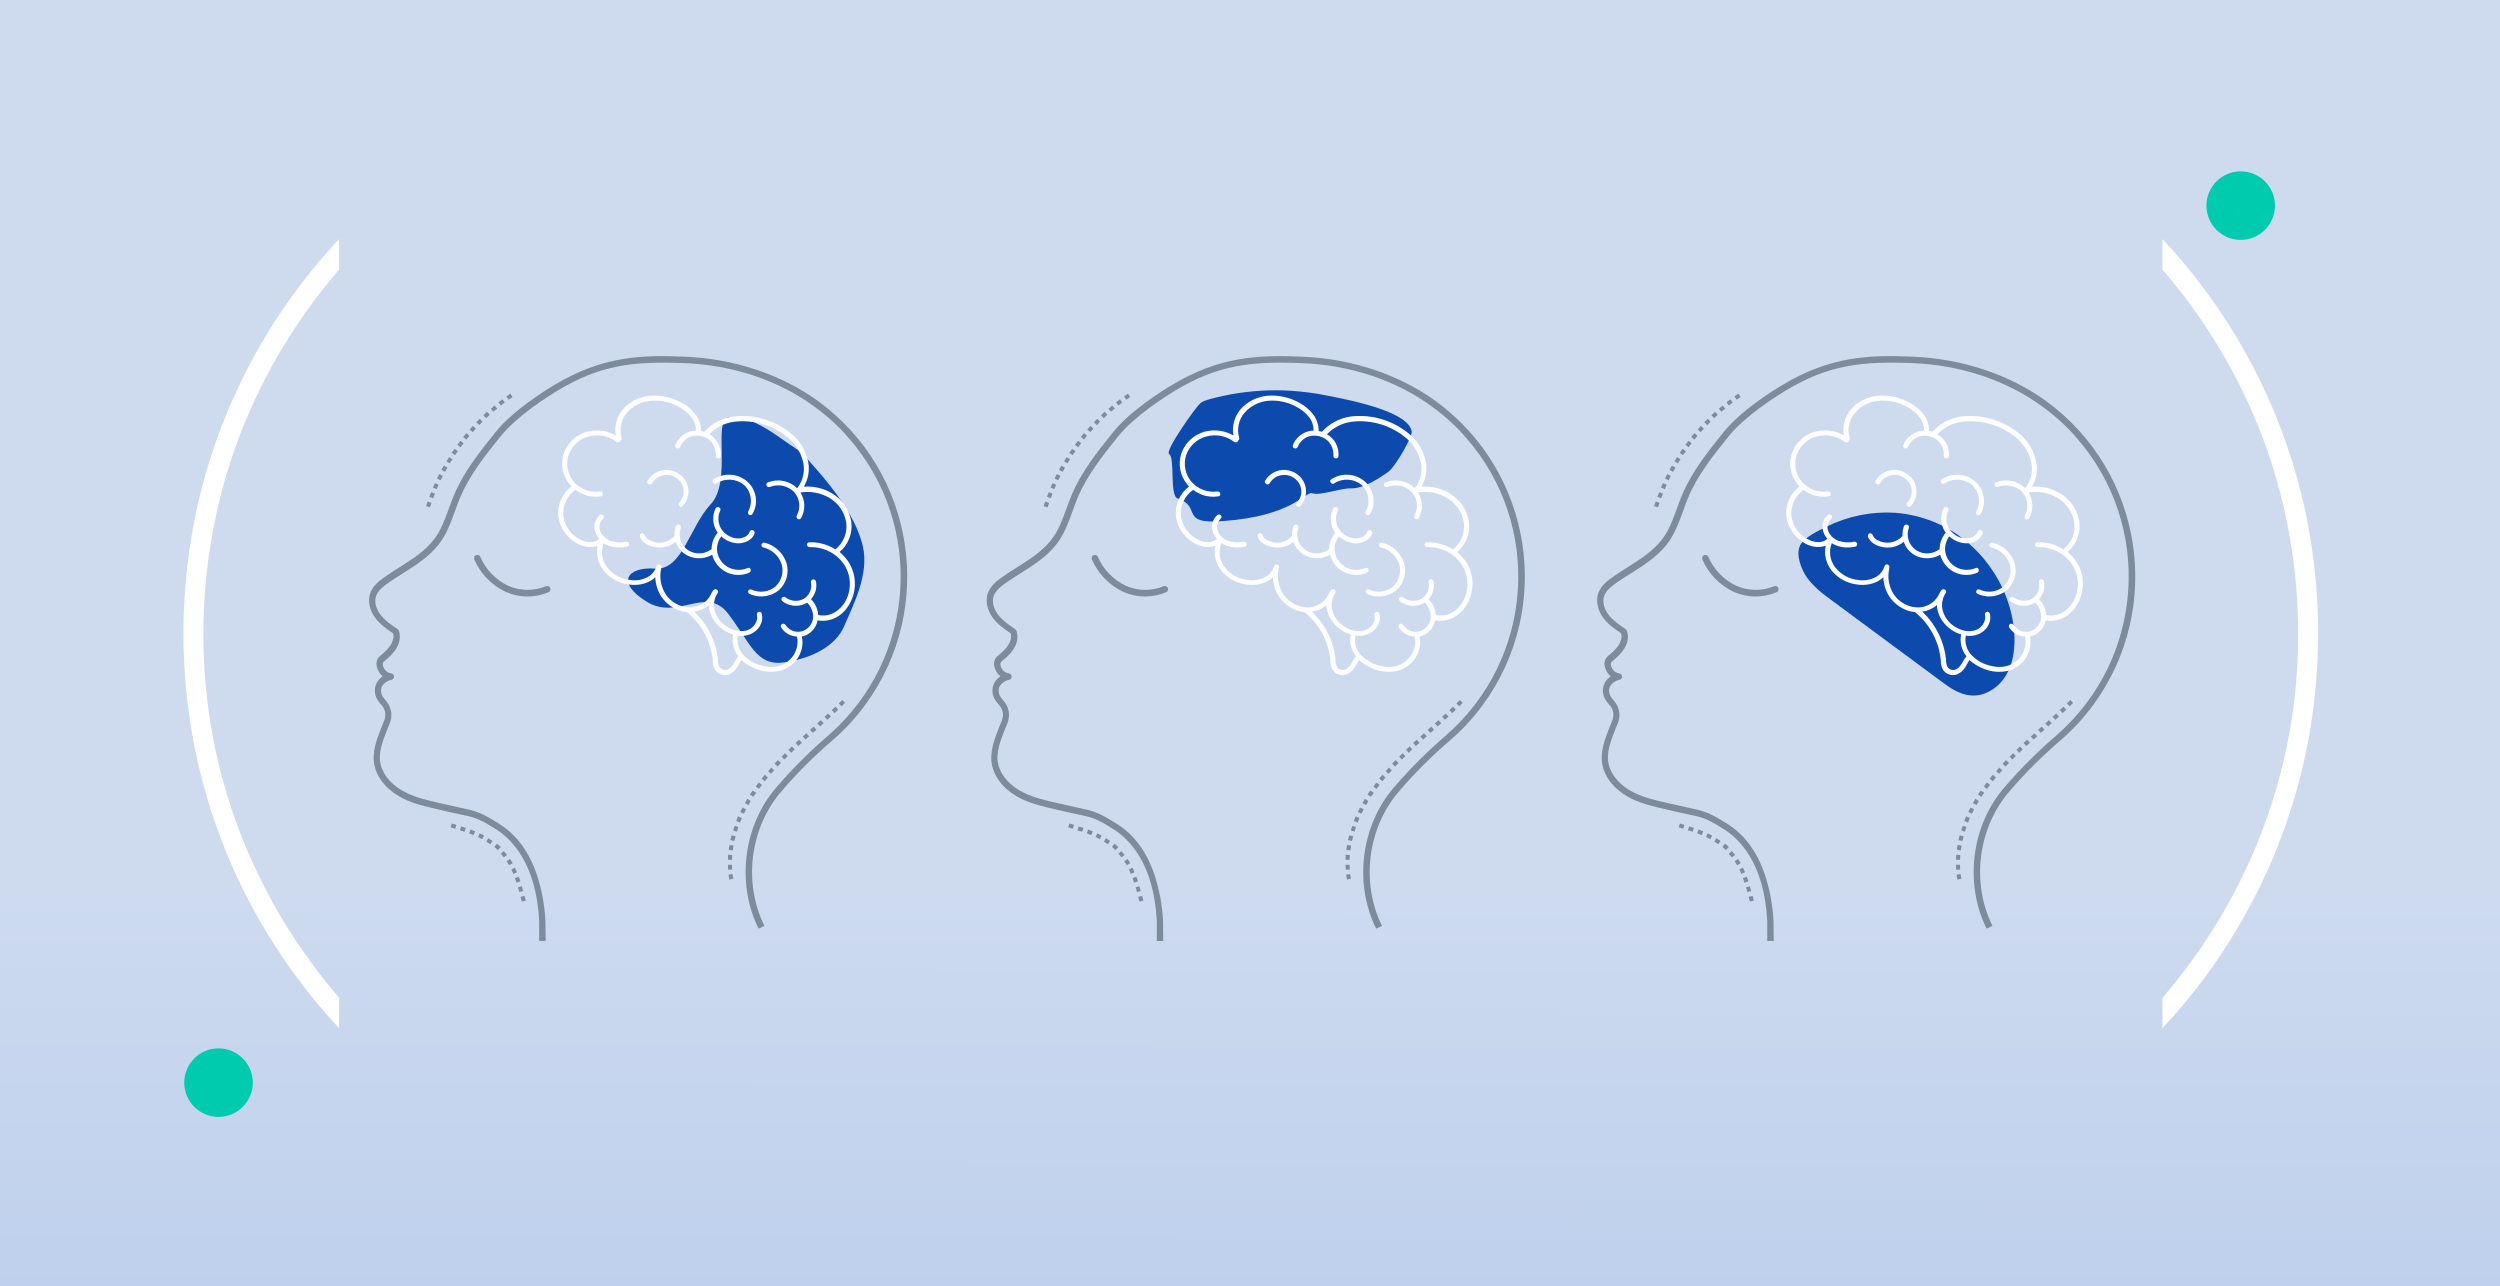 <?xml version="1.0" encoding="utf-8"?>
<!-- Generator: Adobe Illustrator 26.0.0, SVG Export Plug-In . SVG Version: 6.00 Build 0)  -->
<svg version="1.1" id="Capa_1" xmlns="http://www.w3.org/2000/svg" xmlns:xlink="http://www.w3.org/1999/xlink" x="0px" y="0px"
	 viewBox="0 0 1240 638" style="enable-background:new 0 0 1240 638;" xml:space="preserve">
<style type="text/css">
	.st0{fill:#CEDBEF;}
	.st1{fill:url(#Rectángulo_35467_00000179615060733225306450000004341357685696812470_);}
	.st2{fill:#FFFFFF;}
	.st3{fill:#0D4AAD;}
	.st4{fill:#7C8C9C;}
	.st5{fill:#00CBAE;}
</style>
<g id="Grupo_140178" transform="translate(-180 -1902)">
	<rect id="Rectángulo_35665" x="180" y="1902" class="st0" width="1240" height="638"/>
	
		<linearGradient id="Rectángulo_35467_00000045589686064872523020000013902529620753057424_" gradientUnits="userSpaceOnUse" x1="-157.95" y1="2761.776" x2="-157.022" y2="2761.771" gradientTransform="matrix(1.377728e-14 225 1240 -7.592811e-14 -3423799 37870)">
		<stop  offset="0" style="stop-color:#CEDBEF"/>
		<stop  offset="1" style="stop-color:#BED0ED"/>
	</linearGradient>
	
		<rect id="Rectángulo_35467" x="180" y="2315" style="fill:url(#Rectángulo_35467_00000045589686064872523020000013902529620753057424_);" width="1240" height="225"/>
	<g id="Grupo_137436" transform="translate(1.388 -15.109)">
		<path id="Sustracción_1" class="st2" d="M1251.2,2427.1V2412c10.5-12.2,19.9-25.2,28.2-39c8.3-13.9,15.4-28.5,21.2-43.6
			c11.9-31.3,18-64.5,17.9-98c0-33.5-6-66.7-17.9-98c-5.8-15.1-12.8-29.7-21.2-43.6c-8.3-13.8-17.7-26.8-28.2-39v-15.1
			c12,12.8,22.8,26.7,32.3,41.5c9.5,14.9,17.7,30.7,24.3,47.1c6.7,16.7,11.9,34,15.3,51.7c3.5,18.2,5.3,36.7,5.3,55.3
			c0,18.6-1.8,37.1-5.3,55.3c-3.5,17.7-8.6,35-15.3,51.7c-6.6,16.4-14.8,32.2-24.3,47.1C1274.1,2400.3,1263.2,2414.2,1251.2,2427.1
			L1251.2,2427.1z"/>
		<path id="Sustracción_9" class="st2" d="M346.8,2427.1V2412c-10.5-12.2-19.9-25.2-28.2-39c-8.3-13.9-15.4-28.5-21.2-43.6
			c-11.9-31.3-18-64.5-17.9-98c0-33.5,6-66.7,17.9-98c5.8-15.1,12.8-29.7,21.2-43.6c8.3-13.8,17.7-26.8,28.2-39v-15.1
			c-12,12.8-22.8,26.7-32.3,41.5c-9.5,14.9-17.7,30.7-24.3,47.1c-6.7,16.7-11.9,34-15.3,51.7c-3.5,18.2-5.3,36.7-5.3,55.3
			c0,18.6,1.8,37.1,5.3,55.3c3.5,17.7,8.6,35,15.3,51.7c6.6,16.4,14.8,32.2,24.3,47.1C324,2400.3,334.8,2414.2,346.8,2427.1z"/>
		<g id="Grupo_137427" transform="translate(361.656 2093.72)">
			<g id="Grupo_137426" transform="translate(0 0)">
				<g id="Grupo_137410" transform="translate(81.12 10.927)">
					<path id="Trazado_151852" class="st3" d="M97.1,19.5c-7.8,1.5,1.9,31.7-8.7,43s-14.1,33-27.7,32s-19.7,6.8-4.1,16.4
						s29.5-8.4,40.5,6.1S111,143,124.8,141s25.6-8.1,29.8-18.1s12.5-25.4,9.2-39.5s-14-27.9-23.3-38.5s-5.7-6.8-15.7-13.9
						S104.9,17.9,97.1,19.5z"/>
				</g>
				<g id="Grupo_137411">
					<path id="Trazado_151838" class="st4" d="M87.6,290.1h-3.2v-9.7c-1.4-28.9-13.9-40.9-21.3-45.6c-8.8-5.6-11.1-6.1-18-7.5
						c-1.9-0.4-4.3-0.9-7.2-1.6c-1.3-0.3-2.6-0.6-3.9-0.9c-5.6-1.3-11.3-2.6-16.6-5.1c-7.7-3.7-13-9.6-14.6-16.2
						c-1.7-6.8,1.2-13.9,3.7-20.2c0.4-0.9,0.7-1.8,1.1-2.7c0.8-2.2,0.6-4.6-0.7-6.6c-0.4-0.5-0.8-1-1.2-1.5
						c-0.7-0.8-1.3-1.6-1.8-2.5c-1.3-2.4-1.4-5.4-0.1-7.9c0.7-1.3,1.7-2.4,3-3.3c-0.9-0.7-1.6-1.5-2.1-2.5c-1.6-2.9-1.3-5.8,0.6-7.4
						c3.1-2.6,5.8-5.1,6.6-8.3c0.3-1,0.3-2.1,0-3.1c-3-2-6.4-4.4-8.8-7.6c-2.9-3.9-3.9-8.7-2.4-12.6c1.5-3.8,4.9-6.2,7.6-8.1
						c2.3-1.6,4.6-3.1,6.9-4.5c6.3-4,12.3-7.8,16.8-13.5c3.6-4.5,5.5-9.9,7.6-15.6c0.8-2.3,1.7-4.7,2.7-7
						C47.1,57.2,55,47.4,62.6,37.9c8.5-10.7,24.5-20.7,29.2-23.5c24.1-14.5,43.6-15,64.8-14.1c24.4,1,47.9,8.8,66.1,22
						c48.1,35.1,58.6,102.5,23.5,150.6c-4.7,6.4-10,12.2-16,17.4c-9.1,7.8-17.6,16.2-25.4,25.3c-15.8,18-19.4,45.5-8.7,67l-2.9,1.4
						c-11.2-22.6-7.5-51.6,9.2-70.5c7.9-9.2,16.5-17.7,25.7-25.6c43.4-38.1,47.7-104.1,9.6-147.5c-5-5.8-10.7-10.9-16.9-15.4
						C203.1,12,180.2,4.4,156.4,3.5c-25.1-1-41.7,0.8-63,13.7c-4.6,2.8-20.1,12.5-28.3,22.8c-7.5,9.3-15.2,19-19.9,30.1
						c-0.9,2.2-1.8,4.6-2.6,6.9c-2.1,5.7-4.2,11.6-8.1,16.5c-4.8,6.1-11.3,10.2-17.6,14.2c-2.2,1.4-4.6,2.9-6.8,4.4
						c-2.9,2-5.4,4-6.5,6.6c-1.3,3.3,0.2,7.1,2,9.5c2.2,2.9,5.4,5.1,8.5,7.2c0.3,0.2,0.5,0.5,0.7,0.9c0.6,1.7,0.6,3.6,0.2,5.3
						c-1.1,4.5-4.9,7.6-7.7,10c-0.8,0.7-0.5,2.3,0.2,3.4c0.7,1.3,2,2.2,3.5,2.4c0.9,0.1,1.5,0.9,1.4,1.8c-0.1,0.7-0.7,1.3-1.4,1.4
						c-1.9,0.4-3.5,1.5-4.5,3.1c-0.8,1.5-0.7,3.3,0.1,4.9c0.4,0.7,0.9,1.3,1.4,1.9c0.5,0.6,1,1.2,1.4,1.8c1.8,2.8,2.2,6.4,1,9.5
						c-0.3,0.9-0.7,1.8-1.1,2.7c-2.4,6.1-5,12.4-3.5,18.2c1.4,5.6,6.1,10.8,12.9,14c5,2.4,10.5,3.7,15.9,4.9c1.3,0.3,2.7,0.6,4,0.9
						c2.9,0.7,5.1,1.2,7.1,1.6c7.1,1.5,9.7,2.1,19,8c8.5,5.3,14.7,13.8,18.6,25.3c2.4,7.4,3.8,15.1,4.2,22.9c0,0,0,0.1,0,0.1
						L87.6,290.1z"/>
				</g>
				<g id="Grupo_137412" transform="translate(52.073 98.546)">
					<path id="Trazado_151839" class="st4" d="M26.5,20.7c-3.7,0-7.4-0.8-10.8-2.3c-7-3.3-12.5-9-15.6-16.1C-0.2,1.4,0.2,0.5,1,0.2
						c0.8-0.3,1.7,0,2.1,0.8C5.8,7.3,10.8,12.5,17,15.4c5.9,2.6,12.7,2.7,18.7,0.2c0.8-0.3,1.8,0,2.1,0.9c0.3,0.8,0,1.8-0.9,2.1
						C33.7,20,30.1,20.7,26.5,20.7z"/>
				</g>
				<g id="Grupo_137421" transform="translate(93.783 19.573)">
					<g id="Grupo_137416">
						<path id="Trazado_151842" class="st2" d="M143.8,82.2c-1.2-1.7-2.6-3.3-4.2-4.6c4.4-3.7,6.6-9.4,5.8-15.1
							c-1-6-4.6-11.2-9.9-14.2c-4.1-2.4-8.8-3.4-13.6-3.1c2.1-3.6,2.9-7.8,2.2-11.9c-0.9-5.1-3.5-9.8-7.3-13.4
							c-8.2-7.3-19.1-10.8-30-9.5c-5.5,0.8-10.6,3.5-14.3,7.6c-0.5-0.2-1-0.3-1.6-0.4c0-2.9-0.9-5.8-2.7-8.2c-2-2.6-4.6-4.7-7.6-6.2
							C56,0.8,50.7-0.3,45.5,0.1C40.3,0.6,35.4,3,32,7c-2.9,3.6-4.2,8.2-3.4,12.8c-4.3-2.5-9.4-3.1-14.2-1.9
							C9,19.4,4.6,23.4,2.8,28.7C1,34,2.2,39.9,5.8,44.2c0.2,0.3,0.5,0.6,0.8,0.9C2,48.6-0.5,54.3,0.1,60c0.9,6.3,5,11.6,10.8,14.1
							c0.2,0.1,0.4,0.2,0.6,0.2c2.6,1,5.5,1.1,8.1,0.2c-0.9,4.3,0.2,8.7,2.8,12.1c2.2,2.8,5.1,4.9,8.5,6.1c1.5,0.6,3.1,0.9,4.8,1.1
							c3.2,0.4,6.5-0.1,9.4-1.5c1.2-0.6,2.2-1.3,3.1-2.2c0.1,3.5,1.2,7,3.2,9.9c2.1,3,5,5.2,8.4,6.5c1.3,0.5,2.7,0.8,4.1,0.9
							c0.1,0.1,0.1,0.2,0.2,0.2c7.2,5.9,11.7,14.4,12.6,23.7l0,0.4c0,1.6,0.4,3.1,1.2,4.5c0.7,1,1.7,1.7,2.8,2.1
							c1.2,0.5,2.6,0.5,3.8,0.1c1.9-0.7,3.5-2.1,4.4-3.8c0.3-0.5,0.6-0.9,0.8-1.4c0.4-0.7,0.8-1.3,1.2-2c2.1,1.9,4.6,3.4,7.3,4.4
							c0.3,0.1,0.5,0.2,0.8,0.3c3.3,1.2,6.9,1.4,10.3,0.8c3.9-0.8,7.3-3.1,9.5-6.4c2.1-3.2,2.9-7.1,2.1-10.8c0.1,0,0.1,0,0.2,0
							c3.9-0.9,6.9-4.1,7.6-8c3.3,0.6,6.6,0,9.5-1.6c2.8-1.6,5-4,6.5-6.8C148.4,96.3,147.9,88.3,143.8,82.2z M86.9,133.2
							c-0.7,1.3-1.8,2.3-3.1,2.8c-1.4,0.4-2.8-0.1-3.7-1.2c-0.5-1-0.8-2.2-0.8-3.3l0-0.4c-0.9-9.1-5.1-17.6-11.8-23.9
							c2.7-0.4,5.2-1.5,7.3-3.3c0,1.3,0.2,2.5,0.6,3.8c1.3,3.8,4,7,7.5,9.1c0.9,0.6,1.9,1,3,1.4c0.3,0.1,0.6,0.2,0.9,0.3
							c-0.8,3.8,0.2,7.8,2.6,10.8c-0.6,0.8-1.2,1.7-1.7,2.6C87.4,132.4,87.2,132.8,86.9,133.2L86.9,133.2z M142.7,101.7
							c-1.3,2.4-3.2,4.5-5.6,5.9c-2.4,1.4-5.2,1.8-7.9,1.3c-0.1,0-0.1,0-0.2,0c-0.2-3-1.5-5.8-3.6-7.9c2.2-2.4,3.1-5.7,2.5-8.8
							c-0.2-0.7-0.8-1.1-1.5-1c-0.6,0.1-1.1,0.7-1,1.4c0,0,0,0,0,0.1c0.7,3.2-0.8,6.4-3.5,8.1c-2.9,1.6-6.5,1.3-9.1-0.7
							c-0.5-0.4-1.3-0.4-1.8,0.2c-0.4,0.5-0.3,1.3,0.2,1.7c0,0,0,0,0,0c0.9,0.7,1.8,1.2,2.9,1.6c3,1.1,6.3,0.9,9.1-0.7
							c0.1-0.1,0.2-0.1,0.3-0.2c2.2,2.1,3.3,5.2,2.9,8.2c-0.6,3-2.8,5.4-5.8,6.1c-3,0.7-6.1-0.6-7.8-3.2c-0.4-0.6-1.1-0.8-1.7-0.5
							c-0.6,0.3-0.8,1-0.5,1.6c0,0,0,0,0,0.1c1.2,1.9,2.9,3.3,5,4c0.9,0.3,1.9,0.5,2.9,0.6c0.7,3.2,0,6.5-1.8,9.3
							c-1.9,2.8-4.7,4.7-7.9,5.4c-3,0.6-6.1,0.3-9-0.7c-3.3-1-6.2-2.9-8.5-5.6c-2-2.5-2.8-5.7-2.2-8.9c2,0.3,4,0.1,5.9-0.6
							c4.4-1.6,7.1-6.1,6-10.3c-0.2-0.7-0.8-1.1-1.5-0.9c-0.6,0.1-1.1,0.7-0.9,1.4c0,0,0,0,0,0.1c0.7,2.9-1.3,6.3-4.5,7.5
							c-3,1.1-6.7,0.6-10-1.4c-3-1.7-5.2-4.4-6.3-7.7c-1-3.1-0.5-6.5,1.3-9.2c0.4-0.5,0.3-1.3-0.3-1.7c0,0,0,0,0,0
							c-0.6-0.4-1.3-0.3-1.8,0.2c-0.5,0.7-1,1.5-1.3,2.3c0,0.1-0.1,0.1-0.1,0.2c-2.1,3.9-6.3,6.3-10.7,6.1
							c-4.6-0.2-8.8-2.6-11.4-6.3c-2.5-3.8-3.4-8.4-2.4-12.8c0-0.2,0-0.4,0-0.5c0-0.1,0.1-0.1,0.1-0.2c0.2-0.7-0.3-1.3-0.9-1.5
							c-0.7-0.2-1.3,0.2-1.5,0.8c0,0,0,0,0,0c-0.7,2.5-2.5,4.6-4.9,5.7c-2.5,1.2-5.3,1.6-8,1.2c-4.5-0.4-8.6-2.6-11.5-6.2
							c-2.7-3.4-3.4-8-1.8-12c0,0,0-0.1,0-0.1c0.8,0.5,1.7,1,2.6,1.3l0,0c2.9,1,6,1.1,9,0.5c0.6-0.1,1.1-0.7,1-1.4c0,0,0,0,0-0.1
							c-0.2-0.7-0.8-1.1-1.5-1c-2.5,0.6-5.2,0.4-7.6-0.4c-2.3-0.8-4.3-2.5-5.2-4.8c-0.9-2.1-0.3-4.6,1.4-6.2
							c0.5-0.4,0.6-1.2,0.1-1.7c0,0,0,0,0,0c-0.5-0.5-1.2-0.6-1.8-0.1c-2.5,2.2-3.3,5.7-2,8.8c0.5,1.2,1.1,2.2,2,3.1
							c-0.3,0-0.5,0.1-0.8,0.3c-2.2,1.8-5.7,1.3-8,0.3c-5-2.1-8.5-6.7-9.2-12c-0.5-5.1,1.8-10.1,6-13c1.4,1,2.9,1.8,4.4,2.4
							c2.6,1,5.4,1.2,8.1,0.8c0.7-0.1,1.1-0.7,1-1.3c0,0,0,0,0-0.1c-0.1-0.7-0.8-1.1-1.5-1c-4.8,0.6-9.7-1.2-12.9-4.9
							C4.7,39,3.7,34,5.2,29.5c1.6-4.5,5.3-8,10-9.2C20,19,25.1,20,29,23c0.5,0.4,1.3,0.3,1.8-0.2c0.1-0.2,0.2-0.4,0.3-0.6
							c0.4-0.3,0.5-0.8,0.4-1.2c-1.3-4.3-0.3-9,2.6-12.4c3-3.5,7.3-5.6,11.8-6c4.7-0.4,9.5,0.6,13.6,2.8c2.6,1.3,4.9,3.1,6.7,5.4
							c1.5,1.9,2.2,4.2,2.2,6.6c-0.8,0-1.6,0.1-2.4,0.3c-3.6,0.9-6.6,3.5-7.9,6.9c-0.2,0.6,0.1,1.4,0.8,1.6c0,0,0,0,0,0h0
							c0.6,0.2,1.4-0.1,1.6-0.7c1.1-2.7,3.4-4.8,6.2-5.4c2.9-0.6,6,0.1,8.3,2c2.2,1.9,3.4,4.8,3.2,7.7c-0.1,0.7,0.4,1.3,1.1,1.4
							c0.7,0.1,1.3-0.4,1.4-1c0,0,0,0,0,0c0.4-4.5-1.8-8.8-5.7-11c3.3-3.4,7.7-5.6,12.3-6.2c10.1-1.2,20.2,2,27.8,8.8
							c3.4,3.2,5.7,7.4,6.6,12c0.7,4.3-0.4,8.7-3.1,12.1l-0.1,0c-3.8-3.7-9.5-4.8-14.5-2.8c-0.6,0.3-0.9,0.9-0.6,1.5c0,0,0,0,0,0.1
							c0.3,0.6,1,0.9,1.7,0.6c4.1-1.6,8.8-0.6,11.9,2.5c2.9,3.2,3.5,7.9,1.4,11.7c-0.3,0.6-0.1,1.3,0.4,1.7c0,0,0,0,0,0
							c0.1,0,0.1,0.1,0.2,0.1c0.6,0.2,1.2,0,1.5-0.5c2.3-4,2.1-8.9-0.3-12.7c4.8-0.8,9.8,0.1,14.1,2.5c4.6,2.6,7.8,7.2,8.6,12.4
							c0.7,5.1-1.4,10.2-5.4,13.3c-3.8-2.4-8.3-3.7-12.9-3.5c-0.7,0-1.2,0.6-1.2,1.2c0,0,0,0,0,0c0.1,0.7,0.7,1.2,1.4,1.2
							c6.7-0.2,13.1,2.9,16.9,8.4C145.3,88.9,145.7,95.9,142.7,101.7L142.7,101.7z"/>
					</g>
					<g id="Grupo_137417" transform="translate(44.203 36.897)">
						<path id="Trazado_151843" class="st2" d="M17.5,7.7c1.2,2.9,0.6,6.2-1.6,8.5c-0.5,0.5-0.4,1.2,0,1.7c0,0,0,0,0,0
							c0.1,0.1,0.3,0.2,0.4,0.3c0.5,0.2,1,0.1,1.3-0.3c2.8-3,3.6-7.3,2.1-11.1C18.2,3,14.5,0.4,10.3,0C6.2-0.3,2.2,1.8,0.1,5.4
							C-0.2,6,0.1,6.7,0.7,7c0,0,0,0,0,0C1.3,7.4,2,7.2,2.4,6.6C4,3.8,7,2.3,10.2,2.5C13.4,2.7,16.2,4.7,17.5,7.7z"/>
					</g>
					<g id="Grupo_137418" transform="translate(94.147 72.977)">
						<path id="Trazado_151844" class="st2" d="M8.2,0C7.5-0.1,6.9,0.3,6.7,0.9c0,0,0,0,0,0C6.6,1.6,7,2.3,7.7,2.4
							c4.2,1,7.6,4.1,9,8.2c1.2,4,0,8.3-3.1,11.2c-3.3,2.7-7.8,3.3-11.7,1.5c-0.6-0.3-1.4-0.1-1.7,0.5c-0.3,0.6,0,1.3,0.6,1.6
							c0,0,0,0,0,0c0.4,0.2,0.8,0.4,1.2,0.5c4.5,1.6,9.6,0.7,13.3-2.3c3.8-3.4,5.3-8.7,3.8-13.6C17.4,5,13.3,1.2,8.2,0z"/>
					</g>
					<g id="Grupo_137419" transform="translate(40.725 55.255)">
						<path id="Trazado_151845" class="st2" d="M53.3,30.3c-3,1.3-6.5,1.2-9.5-0.3c-2.9-1.5-5-4.3-5.6-7.6c-0.4-2.8,0.3-5.6,2-7.8
							c1.3,1.2,2.8,2.1,4.4,2.7c0.9,0.3,1.9,0.6,2.9,0.7c3.6,0.4,8-1.2,9.2-4.9c0.2-0.7-0.2-1.4-0.9-1.6c-0.6-0.2-1.3,0.2-1.5,0.8
							c-0.8,2.4-4,3.6-6.6,3.3c-3.2-0.4-6-2.2-7.7-5c-1.5-2.7-1.7-6-0.3-8.8c0.3-0.6,0-1.3-0.6-1.6c0,0,0,0,0,0
							c-0.6-0.3-1.4-0.1-1.7,0.5c-1.7,3.5-1.6,7.7,0.4,11.1c0.2,0.3,0.4,0.7,0.6,1c-1.9,2.3-3,5.1-3,8.1c-3.3,2.6-8,2.9-11.6,0.6
							c-3.6-2.4-5.2-7-3.7-11.1c0.2-0.7-0.1-1.4-0.8-1.6c-0.6-0.2-1.3,0.1-1.6,0.7c-0.6,1.6-0.8,3.3-0.7,4.9
							c-1.5,1.7-3.5,2.8-5.8,3.2c-2.3,0.4-4.6,0-6.6-1.1c-1.1-0.5-1.9-1.4-2.4-2.5c-0.2-0.7-0.9-1-1.5-0.9c-0.6,0.1-1,0.8-0.9,1.4
							c0,0,0,0,0,0.1c0.6,1.8,1.9,3.2,3.6,4c2.5,1.4,5.5,1.8,8.3,1.4c2.2-0.4,4.2-1.3,5.9-2.7c0.9,2.6,2.5,4.7,4.8,6.2
							c0.7,0.5,1.6,0.9,2.4,1.2c3.6,1.3,7.6,0.9,10.9-1c0.9,3.6,3.4,6.7,6.7,8.5c0.5,0.3,1.1,0.5,1.6,0.7c3.3,1.2,6.9,1.1,10.1-0.3
							c0.6-0.3,0.9-1,0.6-1.6c0,0,0,0,0-0.1C54.7,30.3,53.9,30,53.3,30.3z"/>
					</g>
					<g id="Grupo_137420" transform="translate(76.602 39.246)">
						<path id="Trazado_151846" class="st2" d="M0.3,4C0.7,4.6,1.5,4.7,2,4.3c4.2-2.7,9.7-2.4,13.6,0.8c3.6,3.3,4.5,8.7,2.1,13.1
							c-0.3,0.6-0.2,1.3,0.4,1.7c0,0,0,0,0,0c0.1,0,0.2,0.1,0.2,0.1c0.6,0.2,1.2,0,1.5-0.5c3.1-5.3,2-12-2.6-16.1
							c-4.7-4.1-11.6-4.5-16.8-1C0,2.7-0.2,3.5,0.3,4C0.2,4,0.2,4,0.3,4z"/>
					</g>
				</g>
				<g id="Grupo_137422" transform="translate(28.293 18.629)">
					<path id="Trazado_151847" class="st4" d="M1.9,56.4L0,55.8c0.2-0.8,0.5-1.6,0.8-2.3l1.9,0.7C2.4,54.9,2.2,55.7,1.9,56.4z
						 M3.5,51.9l-1.9-0.7c0.3-0.8,0.6-1.5,0.9-2.3l1.9,0.7C4.1,50.4,3.8,51.1,3.5,51.9L3.5,51.9z M5.3,47.4l-1.9-0.8
						c0.3-0.7,0.6-1.5,1-2.2l1.8,0.8C5.9,45.9,5.6,46.7,5.3,47.4z M7.2,43l-1.8-0.9c0.4-0.7,0.7-1.5,1.1-2.2l1.8,0.9
						C7.9,41.6,7.6,42.3,7.2,43z M9.4,38.8l-1.8-1c0.4-0.7,0.8-1.4,1.2-2.1l1.8,1C10.2,37.3,9.8,38.1,9.4,38.8L9.4,38.8z M11.8,34.6
						l-1.7-1c0.4-0.7,0.8-1.4,1.3-2.1l1.7,1.1C12.6,33.2,12.2,33.9,11.8,34.6L11.8,34.6z M14.4,30.5l-1.7-1.1c0.4-0.7,0.9-1.4,1.4-2
						l1.7,1.2C15.3,29.2,14.8,29.8,14.4,30.5L14.4,30.5z M17.1,26.6l-1.6-1.2c0.5-0.7,1-1.3,1.5-2l1.6,1.2
						C18.1,25.3,17.6,25.9,17.1,26.6z M20,22.8l-1.6-1.3c0.5-0.6,1-1.3,1.6-1.9l1.5,1.3C21.1,21.5,20.5,22.1,20,22.8L20,22.8z
						 M23.1,19.1l-1.5-1.3c0.5-0.6,1.1-1.2,1.6-1.8l1.5,1.4C24.2,17.9,23.7,18.5,23.1,19.1L23.1,19.1z M26.4,15.6l-1.5-1.4
						c0.6-0.6,1.1-1.2,1.7-1.7l1.4,1.4C27.5,14.4,26.9,15,26.4,15.6L26.4,15.6z M29.8,12.2l-1.4-1.5c0.6-0.6,1.2-1.1,1.8-1.7
						l1.4,1.5C31,11.1,30.4,11.6,29.8,12.2L29.8,12.2z M33.4,9l-1.3-1.5c0.6-0.5,1.3-1.1,1.9-1.6l1.3,1.6C34.6,7.9,34,8.4,33.4,9
						L33.4,9z M37.1,5.9l-1.2-1.6c0.6-0.5,1.3-1,1.9-1.5L39,4.4C38.4,4.9,37.7,5.4,37.1,5.9z M41,3l-1.2-1.6c0.7-0.5,1.3-0.9,2-1.4
						l1.1,1.7C42.3,2.1,41.6,2.6,41,3L41,3z"/>
				</g>
				<g id="Grupo_137423" transform="translate(178.012 170.602)">
					<path id="Trazado_151848" class="st4" d="M0.7,89.1c-0.1-0.8-0.3-1.6-0.4-2.5l2-0.3c0.1,0.8,0.2,1.6,0.4,2.3L0.7,89.1z
						 M0.1,84.2C0.1,83.4,0,82.5,0,81.7l2,0c0,0.8,0,1.6,0.1,2.4L0.1,84.2z M2,79.3l-2-0.1c0-0.8,0.1-1.6,0.1-2.5l2,0.2
						C2.1,77.7,2.1,78.5,2,79.3L2,79.3z M2.4,74.6l-2-0.3c0.1-0.8,0.2-1.6,0.4-2.4l2,0.3C2.6,73,2.5,73.8,2.4,74.6L2.4,74.6z
						 M3.2,69.9l-2-0.4c0.2-0.8,0.4-1.6,0.6-2.4l2,0.5C3.6,68.3,3.4,69.1,3.2,69.9L3.2,69.9z M4.5,65.3l-1.9-0.6
						c0.2-0.8,0.5-1.6,0.8-2.3L5.2,63C4.9,63.7,4.7,64.5,4.5,65.3L4.5,65.3z M6,60.8L4.1,60c0.3-0.8,0.6-1.5,0.9-2.3l1.9,0.8
						C6.6,59.3,6.3,60,6,60.8L6,60.8z M7.9,56.4l-1.8-0.9c0.4-0.7,0.7-1.5,1.1-2.2L9,54.2C8.6,54.9,8.3,55.7,7.9,56.4L7.9,56.4z
						 M10.2,52.1l-1.8-1c0.4-0.7,0.8-1.4,1.2-2.1l1.7,1.1C11,50.8,10.5,51.4,10.2,52.1L10.2,52.1z M12.6,48l-1.7-1.1
						c0.4-0.7,0.9-1.4,1.4-2L14,46C13.5,46.7,13.1,47.4,12.6,48L12.6,48z M15.4,44.1l-1.6-1.2c0.5-0.6,1-1.3,1.5-2l1.6,1.2
						C16.3,42.8,15.8,43.5,15.4,44.1L15.4,44.1z M18.3,40.3L16.7,39c0.5-0.6,1-1.3,1.6-1.9l1.5,1.3C19.3,39,18.8,39.6,18.3,40.3
						L18.3,40.3z M21.4,36.6l-1.5-1.3c0.5-0.6,1.1-1.2,1.6-1.8l1.5,1.4C22.4,35.4,21.9,36,21.4,36.6L21.4,36.6z M24.6,33l-1.5-1.4
						c0.6-0.6,1.1-1.2,1.7-1.8l1.5,1.4C25.7,31.8,25.2,32.4,24.6,33L24.6,33z M28,29.5l-1.4-1.4c0.6-0.6,1.1-1.1,1.7-1.7l1.4,1.4
						C29.1,28.4,28.5,29,28,29.5L28,29.5z M31.4,26.2L30,24.7l0.4-0.4c0.4-0.4,0.9-0.8,1.3-1.3l1.4,1.5c-0.4,0.4-0.9,0.8-1.3,1.3
						L31.4,26.2z M34.9,22.8l-1.4-1.5c0.6-0.6,1.2-1.1,1.8-1.6l1.4,1.5C36.1,21.7,35.5,22.3,34.9,22.8L34.9,22.8z M38.5,19.6
						l-1.4-1.5c0.6-0.5,1.2-1.1,1.8-1.6l1.4,1.5C39.7,18.5,39.1,19,38.5,19.6L38.5,19.6z M42.1,16.3l-1.4-1.5l1.8-1.6l1.4,1.5
						L42.1,16.3z M45.7,13.1l-1.4-1.5c0.6-0.5,1.2-1.1,1.8-1.6l1.4,1.5C46.9,12,46.3,12.5,45.7,13.1L45.7,13.1z M49.3,9.8l-1.4-1.5
						c0.6-0.5,1.2-1.1,1.8-1.6l1.4,1.5C50.5,8.7,49.9,9.3,49.3,9.8L49.3,9.8z M52.9,6.5L51.5,5c0.6-0.6,1.2-1.1,1.8-1.7l1.4,1.5
						C54.1,5.4,53.5,6,52.9,6.5L52.9,6.5z M56.4,3.1L55,1.7c0.6-0.6,1.1-1.1,1.7-1.7l1.4,1.4C57.5,2,57,2.6,56.4,3.1L56.4,3.1z"/>
				</g>
				<g id="Grupo_137424" transform="translate(40.446 231.831)">
					<path id="Trazado_151849" class="st4" d="M35.3,38.7c-0.2-0.8-0.4-1.6-0.6-2.3l2-0.5c0.2,0.8,0.4,1.6,0.6,2.4L35.3,38.7z
						 M34.1,34c-0.2-0.8-0.4-1.6-0.7-2.3l1.9-0.6c0.2,0.8,0.4,1.5,0.7,2.4L34.1,34z M32.7,29.4c-0.3-0.8-0.5-1.5-0.8-2.3l1.9-0.7
						c0.3,0.7,0.6,1.5,0.8,2.3L32.7,29.4z M31.1,25c-0.3-0.7-0.6-1.5-1-2.2l1.8-0.9c0.4,0.7,0.7,1.5,1,2.3L31.1,25z M29,20.7
						c-0.4-0.7-0.8-1.4-1.2-2l1.7-1.1c0.4,0.7,0.9,1.4,1.3,2.1L29,20.7z M26.4,16.8c-0.5-0.6-1-1.2-1.5-1.8l1.5-1.3
						c0.5,0.6,1.1,1.3,1.6,1.9L26.4,16.8z M23.4,13.2c-0.6-0.5-1.1-1.1-1.7-1.6l1.3-1.6c0.7,0.5,1.3,1.1,1.9,1.7L23.4,13.2z
						 M19.7,10.3c-0.6-0.4-1.3-0.9-2-1.3l1-1.7c0.7,0.4,1.4,0.9,2.1,1.4L19.7,10.3z M15.7,7.8c-0.7-0.4-1.4-0.7-2.1-1.1l0.8-1.8
						c0.8,0.4,1.5,0.7,2.2,1.1L15.7,7.8z M11.4,5.8c-0.7-0.3-1.5-0.6-2.2-0.9L9.9,3c0.8,0.3,1.6,0.6,2.3,0.9L11.4,5.8z M6.9,4.1
						C6.1,3.9,5.4,3.6,4.6,3.4l0.6-1.9C6,1.7,6.8,1.9,7.6,2.2L6.9,4.1z M2.3,2.6C1.5,2.4,0.8,2.2,0,1.9L0.6,0
						c0.8,0.2,1.5,0.5,2.3,0.7L2.3,2.6z"/>
				</g>
			</g>
		</g>
		<g id="Grupo_137432" transform="translate(667.99 2093.72)">
			<g id="Grupo_137426-2" transform="translate(0 0)">
				<g id="Grupo_137410-2" transform="translate(81.12 10.927)">
					<path id="Trazado_151837" class="st3" d="M83.1,7.8c19.5,3.5,45.2,9.3,46.6,18.7c0.4,2.8-8.2,17.4-11.4,19.8
						s-12.4,8.7-18.8,8.4c-4.9-0.2-15.3,3.8-19.3,2.4c-3.1-1-9.4,11.3-43.9,13.8c-22.4,1.8-10.2-7-22.7-11.2
						c-4.1-1.4-1.2-20.2-4.2-22C7,36.2,22.7,14.3,24.9,12.4c1.9-1.6,8-2.8,11.4-3.6c9.8-2.1,19.8-3,29.8-2.7
						C71.8,6.3,77.4,6.9,83.1,7.8z"/>
				</g>
				<g id="Grupo_137411-2">
					<path id="Trazado_151838-2" class="st4" d="M87.6,290.1h-3.2v-9.7c-1.4-28.9-13.9-40.9-21.3-45.6c-8.8-5.6-11.1-6.1-18-7.5
						c-1.9-0.4-4.3-0.9-7.2-1.6c-1.3-0.3-2.6-0.6-3.9-0.9c-5.6-1.3-11.3-2.6-16.6-5.1c-7.7-3.7-13-9.6-14.6-16.2
						c-1.7-6.8,1.2-13.9,3.7-20.2c0.4-0.9,0.7-1.8,1.1-2.7c0.8-2.2,0.6-4.6-0.7-6.6c-0.4-0.5-0.8-1-1.2-1.5
						c-0.7-0.8-1.3-1.6-1.8-2.5c-1.3-2.4-1.4-5.4-0.1-7.9c0.7-1.3,1.7-2.4,3-3.3c-0.9-0.7-1.6-1.5-2.1-2.5c-1.6-2.9-1.3-5.8,0.6-7.4
						c3.1-2.6,5.8-5.1,6.6-8.3c0.3-1,0.3-2.1,0-3.1c-3-2-6.4-4.4-8.8-7.6c-2.9-3.9-3.9-8.7-2.4-12.6c1.5-3.8,4.9-6.2,7.6-8.1
						c2.3-1.6,4.6-3.1,6.9-4.5c6.3-4,12.3-7.8,16.8-13.5c3.6-4.5,5.5-9.9,7.6-15.6c0.8-2.3,1.7-4.7,2.7-7
						C47.1,57.2,55,47.4,62.6,37.9c8.5-10.7,24.5-20.7,29.2-23.5c24.1-14.5,43.6-15,64.8-14.1c24.4,1,47.9,8.8,66.1,22
						c48.1,35.1,58.6,102.5,23.5,150.6c-4.7,6.4-10,12.2-16,17.4c-9.1,7.8-17.6,16.2-25.4,25.3c-15.8,18-19.4,45.5-8.7,67l-2.9,1.4
						c-11.2-22.6-7.5-51.6,9.2-70.5c7.9-9.2,16.5-17.7,25.7-25.6c43.4-38.1,47.7-104.1,9.6-147.5c-5-5.8-10.7-10.9-16.9-15.4
						C203.1,12,180.2,4.4,156.4,3.5c-25.1-1-41.7,0.8-63,13.7c-4.6,2.8-20.1,12.5-28.3,22.8c-7.5,9.3-15.2,19-19.9,30.1
						c-0.9,2.2-1.8,4.6-2.6,6.9c-2.1,5.7-4.2,11.6-8.1,16.5c-4.8,6.1-11.3,10.2-17.6,14.2c-2.2,1.4-4.6,2.9-6.8,4.4
						c-2.9,2-5.4,4-6.5,6.6c-1.3,3.3,0.2,7.1,2,9.5c2.2,2.9,5.4,5.1,8.5,7.2c0.3,0.2,0.5,0.5,0.7,0.9c0.6,1.7,0.6,3.6,0.2,5.3
						c-1.1,4.5-4.9,7.6-7.7,10c-0.8,0.7-0.5,2.3,0.2,3.4c0.7,1.3,2,2.2,3.5,2.4c0.9,0.1,1.5,0.9,1.4,1.8c-0.1,0.7-0.7,1.3-1.4,1.4
						c-1.9,0.4-3.5,1.5-4.5,3.1c-0.8,1.5-0.7,3.3,0.1,4.9c0.4,0.7,0.9,1.3,1.4,1.9c0.5,0.6,1,1.2,1.4,1.8c1.8,2.8,2.2,6.4,1,9.5
						c-0.3,0.9-0.7,1.8-1.1,2.7c-2.4,6.1-5,12.4-3.5,18.2c1.4,5.6,6.1,10.8,12.9,14c5,2.4,10.5,3.7,15.9,4.9c1.3,0.3,2.7,0.6,4,0.9
						c2.9,0.7,5.1,1.2,7.1,1.6c7.1,1.5,9.7,2.1,19,8c8.5,5.3,14.7,13.8,18.6,25.3c2.4,7.4,3.8,15.1,4.2,22.9c0,0,0,0.1,0,0.1
						L87.6,290.1z"/>
				</g>
				<g id="Grupo_137412-2" transform="translate(52.073 98.546)">
					<path id="Trazado_151839-2" class="st4" d="M26.5,20.7c-3.7,0-7.4-0.8-10.8-2.3c-7-3.3-12.5-9-15.6-16.1
						C-0.2,1.4,0.2,0.5,1,0.2c0.8-0.3,1.7,0,2.1,0.8C5.8,7.3,10.8,12.5,17,15.4c5.9,2.6,12.7,2.7,18.7,0.2c0.8-0.3,1.8,0,2.1,0.9
						c0.3,0.8,0,1.8-0.9,2.1C33.7,20,30.1,20.7,26.5,20.7z"/>
				</g>
				<g id="Grupo_137421-2" transform="translate(93.783 19.573)">
					<g id="Grupo_137416-2">
						<path id="Trazado_151842-2" class="st2" d="M143.8,82.2c-1.2-1.7-2.6-3.3-4.2-4.6c4.4-3.7,6.6-9.4,5.8-15.1
							c-1-6-4.6-11.2-9.9-14.2c-4.1-2.4-8.8-3.4-13.6-3.1c2.1-3.6,2.9-7.8,2.2-11.9c-0.9-5.1-3.5-9.8-7.3-13.4
							c-8.2-7.3-19.1-10.8-30-9.5c-5.5,0.8-10.6,3.5-14.3,7.6c-0.5-0.2-1-0.3-1.6-0.4c0-2.9-0.9-5.8-2.7-8.2c-2-2.6-4.6-4.7-7.6-6.2
							C56,0.8,50.7-0.3,45.5,0.1C40.3,0.6,35.4,3,32,7c-2.9,3.6-4.2,8.2-3.4,12.8c-4.3-2.5-9.4-3.1-14.2-1.9
							C9,19.4,4.6,23.4,2.8,28.7C1,34,2.2,39.9,5.8,44.2c0.2,0.3,0.5,0.6,0.8,0.9C2,48.6-0.5,54.3,0.1,60c0.9,6.3,5,11.6,10.8,14.1
							c0.2,0.1,0.4,0.2,0.6,0.2c2.6,1,5.5,1.1,8.1,0.2c-0.9,4.3,0.2,8.7,2.8,12.1c2.2,2.8,5.1,4.9,8.5,6.1c1.5,0.6,3.1,0.9,4.8,1.1
							c3.2,0.4,6.5-0.1,9.4-1.5c1.2-0.6,2.2-1.3,3.1-2.2c0.1,3.5,1.2,7,3.2,9.9c2.1,3,5,5.2,8.4,6.5c1.3,0.5,2.7,0.8,4.1,0.9
							c0.1,0.1,0.1,0.2,0.2,0.2c7.2,5.9,11.7,14.4,12.6,23.7l0,0.4c0,1.6,0.4,3.1,1.2,4.5c0.7,1,1.7,1.7,2.8,2.1
							c1.2,0.5,2.6,0.5,3.8,0.1c1.9-0.7,3.5-2.1,4.4-3.8c0.3-0.5,0.6-0.9,0.8-1.4c0.4-0.7,0.8-1.3,1.2-2c2.1,1.9,4.6,3.4,7.3,4.4
							c0.3,0.1,0.5,0.2,0.8,0.3c3.3,1.2,6.9,1.4,10.3,0.8c3.9-0.8,7.3-3.1,9.5-6.4c2.1-3.2,2.9-7.1,2.1-10.8c0.1,0,0.1,0,0.2,0
							c3.9-0.9,6.9-4.1,7.6-8c3.3,0.6,6.6,0,9.5-1.6c2.8-1.6,5-4,6.5-6.8C148.4,96.3,147.9,88.3,143.8,82.2z M86.9,133.2
							c-0.7,1.3-1.8,2.3-3.1,2.8c-1.4,0.4-2.8-0.1-3.7-1.2c-0.5-1-0.8-2.2-0.8-3.3l0-0.4c-0.9-9.1-5.1-17.6-11.8-23.9
							c2.7-0.4,5.2-1.5,7.3-3.3c0,1.3,0.2,2.5,0.6,3.8c1.3,3.8,4,7,7.5,9.1c0.9,0.6,1.9,1,3,1.4c0.3,0.1,0.6,0.2,0.9,0.3
							c-0.8,3.8,0.2,7.8,2.6,10.8c-0.6,0.8-1.2,1.7-1.7,2.6C87.4,132.4,87.2,132.8,86.9,133.2L86.9,133.2z M142.7,101.7
							c-1.3,2.4-3.2,4.5-5.6,5.9c-2.4,1.4-5.2,1.8-7.9,1.3c-0.1,0-0.1,0-0.2,0c-0.2-3-1.5-5.8-3.6-7.9c2.2-2.4,3.1-5.7,2.5-8.8
							c-0.2-0.7-0.8-1.1-1.5-1c-0.6,0.1-1.1,0.7-1,1.4c0,0,0,0,0,0.1c0.7,3.2-0.8,6.4-3.5,8.1c-2.9,1.6-6.5,1.3-9.1-0.7
							c-0.5-0.4-1.3-0.4-1.8,0.2c-0.4,0.5-0.3,1.3,0.2,1.7c0,0,0,0,0,0c0.9,0.7,1.8,1.2,2.9,1.6c3,1.1,6.3,0.9,9.1-0.7
							c0.1-0.1,0.2-0.1,0.3-0.2c2.2,2.1,3.3,5.2,2.9,8.2c-0.6,3-2.8,5.4-5.8,6.1c-3,0.7-6.1-0.6-7.8-3.2c-0.4-0.6-1.1-0.8-1.7-0.5
							c-0.6,0.3-0.8,1-0.5,1.6c0,0,0,0,0,0.1c1.2,1.9,2.9,3.3,5,4c0.9,0.3,1.9,0.5,2.9,0.6c0.7,3.2,0,6.5-1.8,9.3
							c-1.9,2.8-4.7,4.7-7.9,5.4c-3,0.6-6.1,0.3-9-0.7c-3.3-1-6.2-2.9-8.5-5.6c-2-2.5-2.8-5.7-2.2-8.9c2,0.3,4,0.1,5.9-0.6
							c4.4-1.6,7.1-6.1,6-10.3c-0.2-0.7-0.8-1.1-1.5-0.9c-0.6,0.1-1.1,0.7-0.9,1.4c0,0,0,0,0,0.1c0.7,2.9-1.3,6.3-4.5,7.5
							c-3,1.1-6.7,0.6-10-1.4c-3-1.7-5.2-4.4-6.3-7.7c-1-3.1-0.5-6.5,1.3-9.2c0.4-0.5,0.3-1.3-0.3-1.7c0,0,0,0,0,0
							c-0.6-0.4-1.3-0.3-1.8,0.2c-0.5,0.7-1,1.5-1.3,2.3c0,0.1-0.1,0.1-0.1,0.2c-2.1,3.9-6.3,6.3-10.7,6.1
							c-4.6-0.2-8.8-2.6-11.4-6.3c-2.5-3.8-3.4-8.4-2.4-12.8c0-0.2,0-0.4,0-0.5c0-0.1,0.1-0.1,0.1-0.2c0.2-0.7-0.3-1.3-0.9-1.5
							c-0.7-0.2-1.3,0.2-1.5,0.8c0,0,0,0,0,0c-0.7,2.5-2.5,4.6-4.9,5.7c-2.5,1.2-5.3,1.6-8,1.2c-4.5-0.4-8.6-2.6-11.5-6.2
							c-2.7-3.4-3.4-8-1.8-12c0,0,0-0.1,0-0.1c0.8,0.5,1.7,1,2.6,1.3l0,0c2.9,1,6,1.1,9,0.5c0.6-0.1,1.1-0.7,1-1.4c0,0,0,0,0-0.1
							c-0.2-0.7-0.8-1.1-1.5-1c-2.5,0.6-5.2,0.4-7.6-0.4c-2.3-0.8-4.3-2.5-5.2-4.8c-0.9-2.1-0.3-4.6,1.4-6.2
							c0.5-0.4,0.6-1.2,0.1-1.7c0,0,0,0,0,0c-0.5-0.5-1.2-0.6-1.8-0.1c-2.5,2.2-3.3,5.7-2,8.8c0.5,1.2,1.1,2.2,2,3.1
							c-0.3,0-0.5,0.1-0.8,0.3c-2.2,1.8-5.7,1.3-8,0.3c-5-2.1-8.5-6.7-9.2-12c-0.5-5.1,1.8-10.1,6-13c1.4,1,2.9,1.8,4.4,2.4
							c2.6,1,5.4,1.2,8.1,0.8c0.7-0.1,1.1-0.7,1-1.3c0,0,0,0,0-0.1c-0.1-0.7-0.8-1.1-1.5-1c-4.8,0.6-9.7-1.2-12.9-4.9
							C4.7,39,3.7,34,5.2,29.5c1.6-4.5,5.3-8,10-9.2C20,19,25.1,20,29,23c0.5,0.4,1.3,0.3,1.8-0.2c0.1-0.2,0.2-0.4,0.3-0.6
							c0.4-0.3,0.5-0.8,0.4-1.2c-1.3-4.3-0.3-9,2.6-12.4c3-3.5,7.3-5.6,11.8-6c4.7-0.4,9.5,0.6,13.6,2.8c2.6,1.3,4.9,3.1,6.7,5.4
							c1.5,1.9,2.2,4.2,2.2,6.6c-0.8,0-1.6,0.1-2.4,0.3c-3.6,0.9-6.6,3.5-7.9,6.9c-0.2,0.6,0.1,1.4,0.8,1.6c0,0,0,0,0,0h0
							c0.6,0.2,1.4-0.1,1.6-0.7c1.1-2.7,3.4-4.8,6.2-5.4c2.9-0.6,6,0.1,8.3,2c2.2,1.9,3.4,4.8,3.2,7.7c-0.1,0.7,0.4,1.3,1.1,1.4
							c0.7,0.1,1.3-0.4,1.4-1c0,0,0,0,0,0c0.4-4.5-1.8-8.8-5.7-11c3.3-3.4,7.7-5.6,12.3-6.2c10.1-1.2,20.2,2,27.8,8.8
							c3.4,3.2,5.7,7.4,6.6,12c0.7,4.3-0.4,8.7-3.1,12.1l-0.1,0c-3.8-3.7-9.5-4.8-14.5-2.8c-0.6,0.3-0.9,0.9-0.6,1.5c0,0,0,0,0,0.1
							c0.3,0.6,1,0.9,1.7,0.6c4.1-1.6,8.8-0.6,11.9,2.5c2.9,3.2,3.5,7.9,1.4,11.7c-0.3,0.6-0.1,1.3,0.4,1.7c0,0,0,0,0,0
							c0.1,0,0.1,0.1,0.2,0.1c0.6,0.2,1.2,0,1.5-0.5c2.3-4,2.1-8.9-0.3-12.7c4.8-0.8,9.8,0.1,14.1,2.5c4.6,2.6,7.8,7.2,8.6,12.4
							c0.7,5.1-1.4,10.2-5.4,13.3c-3.8-2.4-8.3-3.7-12.9-3.5c-0.7,0-1.2,0.6-1.2,1.2c0,0,0,0,0,0c0.1,0.7,0.7,1.2,1.4,1.2
							c6.7-0.2,13.1,2.9,16.9,8.4C145.3,88.9,145.7,95.9,142.7,101.7L142.7,101.7z"/>
					</g>
					<g id="Grupo_137417-2" transform="translate(44.203 36.897)">
						<path id="Trazado_151843-2" class="st2" d="M17.5,7.7c1.2,2.9,0.6,6.2-1.6,8.5c-0.5,0.5-0.4,1.2,0,1.7c0,0,0,0,0,0
							c0.1,0.1,0.3,0.2,0.4,0.3c0.5,0.2,1,0.1,1.3-0.3c2.8-3,3.6-7.3,2.1-11.1C18.2,3,14.5,0.4,10.3,0C6.2-0.3,2.2,1.8,0.1,5.4
							C-0.2,6,0.1,6.7,0.7,7c0,0,0,0,0,0C1.3,7.4,2,7.2,2.4,6.6C4,3.8,7,2.3,10.2,2.5C13.4,2.7,16.2,4.7,17.5,7.7z"/>
					</g>
					<g id="Grupo_137418-2" transform="translate(94.147 72.977)">
						<path id="Trazado_151844-2" class="st2" d="M8.2,0C7.5-0.1,6.9,0.3,6.7,0.9c0,0,0,0,0,0C6.6,1.6,7,2.3,7.7,2.4
							c4.2,1,7.6,4.1,9,8.2c1.2,4,0,8.3-3.1,11.2c-3.3,2.7-7.8,3.3-11.7,1.5c-0.6-0.3-1.4-0.1-1.7,0.5c-0.3,0.6,0,1.3,0.6,1.6
							c0,0,0,0,0,0c0.4,0.2,0.8,0.4,1.2,0.5c4.5,1.6,9.6,0.7,13.3-2.3c3.8-3.4,5.3-8.7,3.8-13.6C17.4,5,13.3,1.2,8.2,0z"/>
					</g>
					<g id="Grupo_137419-2" transform="translate(40.725 55.255)">
						<path id="Trazado_151845-2" class="st2" d="M53.3,30.3c-3,1.3-6.5,1.2-9.5-0.3c-2.9-1.5-5-4.3-5.6-7.6c-0.4-2.8,0.3-5.6,2-7.8
							c1.3,1.2,2.8,2.1,4.4,2.7c0.9,0.3,1.9,0.6,2.9,0.7c3.6,0.4,8-1.2,9.2-4.9c0.2-0.7-0.2-1.4-0.9-1.6c-0.6-0.2-1.3,0.2-1.5,0.8
							c-0.8,2.4-4,3.6-6.6,3.3c-3.2-0.4-6-2.2-7.7-5c-1.5-2.7-1.7-6-0.3-8.8c0.3-0.6,0-1.3-0.6-1.6c0,0,0,0,0,0
							c-0.6-0.3-1.4-0.1-1.7,0.5c-1.7,3.5-1.6,7.7,0.4,11.1c0.2,0.3,0.4,0.7,0.6,1c-1.9,2.3-3,5.1-3,8.1c-3.3,2.6-8,2.9-11.6,0.6
							c-3.6-2.4-5.2-7-3.7-11.1c0.2-0.7-0.1-1.4-0.8-1.6c-0.6-0.2-1.3,0.1-1.6,0.7c-0.6,1.6-0.8,3.3-0.7,4.9
							c-1.5,1.7-3.5,2.8-5.7,3.2c-2.3,0.4-4.6,0-6.6-1.1c-1.1-0.5-1.9-1.4-2.4-2.5c-0.2-0.7-0.9-1-1.5-0.9c-0.6,0.1-1,0.8-0.9,1.4
							c0,0,0,0,0,0.1c0.6,1.8,1.9,3.2,3.6,4c2.5,1.4,5.5,1.8,8.3,1.4c2.2-0.4,4.2-1.3,5.9-2.7c0.9,2.6,2.5,4.7,4.8,6.2
							c0.7,0.5,1.6,0.9,2.4,1.2c3.6,1.3,7.6,0.9,10.9-1c0.9,3.6,3.4,6.7,6.7,8.5c0.5,0.3,1.1,0.5,1.6,0.7c3.3,1.2,6.9,1.1,10.1-0.3
							c0.6-0.3,0.9-1,0.6-1.6c0,0,0,0,0-0.1C54.7,30.3,53.9,30,53.3,30.3z"/>
					</g>
					<g id="Grupo_137420-2" transform="translate(76.602 39.246)">
						<path id="Trazado_151846-2" class="st2" d="M0.3,4C0.7,4.6,1.5,4.7,2,4.3c4.2-2.7,9.7-2.4,13.6,0.8c3.6,3.3,4.5,8.7,2.1,13.1
							c-0.3,0.6-0.2,1.3,0.4,1.7c0,0,0,0,0,0c0.1,0,0.2,0.1,0.2,0.1c0.6,0.2,1.2,0,1.5-0.5c3.1-5.3,2-12-2.6-16.1
							c-4.7-4.1-11.6-4.5-16.8-1C0,2.7-0.2,3.5,0.3,4C0.2,4,0.2,4,0.3,4z"/>
					</g>
				</g>
				<g id="Grupo_137422-2" transform="translate(28.293 18.629)">
					<path id="Trazado_151847-2" class="st4" d="M1.9,56.4L0,55.8c0.2-0.8,0.5-1.6,0.8-2.3l1.9,0.7C2.4,54.9,2.2,55.7,1.9,56.4z
						 M3.5,51.9l-1.9-0.7c0.3-0.8,0.6-1.5,0.9-2.3l1.9,0.7C4.1,50.4,3.8,51.1,3.5,51.9L3.5,51.9z M5.3,47.4l-1.9-0.8
						c0.3-0.7,0.6-1.5,1-2.2l1.8,0.8C5.9,45.9,5.6,46.7,5.3,47.4z M7.2,43l-1.8-0.9c0.4-0.7,0.7-1.5,1.1-2.2l1.8,0.9
						C7.9,41.6,7.6,42.3,7.2,43z M9.4,38.8l-1.8-1c0.4-0.7,0.8-1.4,1.2-2.1l1.8,1C10.2,37.3,9.8,38.1,9.4,38.8L9.4,38.8z M11.8,34.6
						l-1.7-1c0.4-0.7,0.8-1.4,1.3-2.1l1.7,1.1C12.6,33.2,12.2,33.9,11.8,34.6L11.8,34.6z M14.4,30.5l-1.7-1.1c0.4-0.7,0.9-1.4,1.4-2
						l1.7,1.2C15.3,29.2,14.8,29.8,14.4,30.5L14.4,30.5z M17.1,26.6l-1.6-1.2c0.5-0.7,1-1.3,1.5-2l1.6,1.2
						C18.1,25.3,17.6,25.9,17.1,26.6z M20,22.8l-1.6-1.3c0.5-0.6,1-1.3,1.6-1.9l1.5,1.3C21.1,21.5,20.5,22.1,20,22.8L20,22.8z
						 M23.1,19.1l-1.5-1.3c0.5-0.6,1.1-1.2,1.6-1.8l1.5,1.4C24.2,17.9,23.7,18.5,23.1,19.1L23.1,19.1z M26.4,15.6l-1.5-1.4
						c0.6-0.6,1.1-1.2,1.7-1.7l1.4,1.4C27.5,14.4,26.9,15,26.4,15.6L26.4,15.6z M29.8,12.2l-1.4-1.5c0.6-0.6,1.2-1.1,1.8-1.7
						l1.4,1.5C31,11.1,30.4,11.6,29.8,12.2L29.8,12.2z M33.4,9l-1.3-1.5c0.6-0.5,1.3-1.1,1.9-1.6l1.3,1.6C34.6,7.9,34,8.4,33.4,9
						L33.4,9z M37.1,5.9l-1.2-1.6c0.6-0.5,1.3-1,1.9-1.5L39,4.4C38.4,4.9,37.7,5.4,37.1,5.9z M41,3l-1.2-1.6c0.7-0.5,1.3-0.9,2-1.4
						l1.1,1.7C42.3,2.1,41.6,2.6,41,3L41,3z"/>
				</g>
				<g id="Grupo_137423-2" transform="translate(178.012 170.602)">
					<path id="Trazado_151848-2" class="st4" d="M0.7,89.1c-0.1-0.8-0.3-1.6-0.4-2.5l2-0.3c0.1,0.8,0.2,1.6,0.4,2.3L0.7,89.1z
						 M0.1,84.2C0.1,83.4,0,82.5,0,81.7l2,0c0,0.8,0,1.6,0.1,2.4L0.1,84.2z M2,79.3l-2-0.1c0-0.8,0.1-1.6,0.1-2.5l2,0.2
						C2.1,77.7,2.1,78.5,2,79.3L2,79.3z M2.4,74.6l-2-0.3c0.1-0.8,0.2-1.6,0.4-2.4l2,0.3C2.6,73,2.5,73.8,2.4,74.6L2.4,74.6z
						 M3.2,69.9l-2-0.4c0.2-0.8,0.4-1.6,0.6-2.4l2,0.5C3.6,68.3,3.4,69.1,3.2,69.9L3.2,69.9z M4.5,65.3l-1.9-0.6
						c0.2-0.8,0.5-1.6,0.8-2.3L5.2,63C4.9,63.7,4.7,64.5,4.5,65.3L4.5,65.3z M6,60.8L4.1,60c0.3-0.8,0.6-1.5,0.9-2.3l1.9,0.8
						C6.6,59.3,6.3,60,6,60.8L6,60.8z M7.9,56.4l-1.8-0.9c0.4-0.7,0.7-1.5,1.1-2.2L9,54.2C8.6,54.9,8.3,55.7,7.9,56.4L7.9,56.4z
						 M10.2,52.1l-1.8-1c0.4-0.7,0.8-1.4,1.2-2.1l1.7,1.1C11,50.8,10.5,51.4,10.2,52.1L10.2,52.1z M12.6,48l-1.7-1.1
						c0.4-0.7,0.9-1.4,1.4-2L14,46C13.5,46.7,13.1,47.4,12.6,48L12.6,48z M15.4,44.1l-1.6-1.2c0.5-0.6,1-1.3,1.5-2l1.6,1.2
						C16.3,42.8,15.8,43.5,15.4,44.1L15.4,44.1z M18.3,40.3L16.7,39c0.5-0.6,1-1.3,1.6-1.9l1.5,1.3C19.3,39,18.8,39.6,18.3,40.3
						L18.3,40.3z M21.4,36.6l-1.5-1.3c0.5-0.6,1.1-1.2,1.6-1.8l1.5,1.4C22.4,35.4,21.9,36,21.4,36.6L21.4,36.6z M24.6,33l-1.5-1.4
						c0.6-0.6,1.1-1.2,1.7-1.8l1.5,1.4C25.7,31.8,25.2,32.4,24.6,33L24.6,33z M28,29.5l-1.4-1.4c0.6-0.6,1.1-1.1,1.7-1.7l1.4,1.4
						C29.1,28.4,28.5,29,28,29.5L28,29.5z M31.4,26.2L30,24.7l0.4-0.4c0.4-0.4,0.9-0.8,1.3-1.3l1.4,1.5c-0.4,0.4-0.9,0.8-1.3,1.3
						L31.4,26.2z M34.9,22.8l-1.4-1.5c0.6-0.6,1.2-1.1,1.8-1.6l1.4,1.5C36.1,21.7,35.5,22.3,34.9,22.8L34.9,22.8z M38.5,19.6
						l-1.4-1.5c0.6-0.5,1.2-1.1,1.8-1.6l1.4,1.5C39.7,18.5,39.1,19,38.5,19.6L38.5,19.6z M42.1,16.3l-1.4-1.5l1.8-1.6l1.4,1.5
						L42.1,16.3z M45.7,13.1l-1.4-1.5c0.6-0.5,1.2-1.1,1.8-1.6l1.4,1.5C46.9,12,46.3,12.5,45.7,13.1L45.7,13.1z M49.3,9.8l-1.4-1.5
						c0.6-0.5,1.2-1.1,1.8-1.6l1.4,1.5C50.5,8.7,49.9,9.3,49.3,9.8L49.3,9.8z M52.9,6.5L51.5,5c0.6-0.6,1.2-1.1,1.8-1.7l1.4,1.5
						C54.1,5.4,53.5,6,52.9,6.5L52.9,6.5z M56.4,3.1L55,1.7c0.6-0.6,1.1-1.1,1.7-1.7l1.4,1.4C57.5,2,57,2.6,56.4,3.1L56.4,3.1z"/>
				</g>
				<g id="Grupo_137424-2" transform="translate(40.446 231.831)">
					<path id="Trazado_151849-2" class="st4" d="M35.3,38.7c-0.2-0.8-0.4-1.6-0.6-2.3l2-0.5c0.2,0.8,0.4,1.6,0.6,2.4L35.3,38.7z
						 M34.1,34c-0.2-0.8-0.4-1.6-0.7-2.3l1.9-0.6c0.2,0.8,0.4,1.5,0.7,2.4L34.1,34z M32.7,29.4c-0.3-0.8-0.5-1.5-0.8-2.3l1.9-0.7
						c0.3,0.7,0.6,1.5,0.8,2.3L32.7,29.4z M31.1,25c-0.3-0.7-0.6-1.5-1-2.2l1.8-0.9c0.4,0.7,0.7,1.5,1,2.3L31.1,25z M29,20.7
						c-0.4-0.7-0.8-1.4-1.2-2l1.7-1.1c0.4,0.7,0.9,1.4,1.3,2.1L29,20.7z M26.4,16.8c-0.5-0.6-1-1.2-1.5-1.8l1.5-1.3
						c0.5,0.6,1.1,1.3,1.6,1.9L26.4,16.8z M23.4,13.2c-0.6-0.5-1.1-1.1-1.7-1.6l1.3-1.6c0.7,0.5,1.3,1.1,1.9,1.7L23.4,13.2z
						 M19.7,10.3c-0.6-0.4-1.3-0.9-2-1.3l1-1.7c0.7,0.4,1.4,0.9,2.1,1.4L19.7,10.3z M15.7,7.8c-0.7-0.4-1.4-0.7-2.1-1.1l0.8-1.8
						c0.8,0.4,1.5,0.7,2.2,1.1L15.7,7.8z M11.4,5.8c-0.7-0.3-1.5-0.6-2.2-0.9L9.9,3c0.8,0.3,1.6,0.6,2.3,0.9L11.4,5.8z M6.9,4.1
						C6.1,3.9,5.4,3.6,4.6,3.4l0.6-1.9C6,1.7,6.8,1.9,7.6,2.2L6.9,4.1z M2.3,2.6C1.5,2.4,0.8,2.2,0,1.9L0.6,0
						c0.8,0.2,1.5,0.5,2.3,0.7L2.3,2.6z"/>
				</g>
			</g>
		</g>
		<g id="Grupo_137434" transform="translate(970.767 2093.72)">
			<g id="Grupo_137426-3" transform="translate(0 0)">
				<g id="Grupo_137410-3" transform="translate(72.11 3.31)">
					<path id="Trazado_151837-2" class="st3" d="M94.8,78.9c22.2,8.9,38.3,31.2,40,55c0.5,7.2-0.3,14.7-4,21S120.2,165.7,113,165
						c-5.6-0.5-10.5-4-15-7.4l-53.4-39.5c-4.7-3.4-9.4-7-12.7-11.7c-2.7-3.9-5.7-11.3-3.2-16c2.2-4,9.1-7.1,13-9.1
						c10.5-5.2,22.2-7.6,33.9-6.9C82.1,74.9,88.7,76.4,94.8,78.9z"/>
				</g>
				<g id="Grupo_137411-3">
					<path id="Trazado_151838-3" class="st4" d="M87.6,290.1h-3.2v-9.7c-1.4-28.9-13.9-40.9-21.3-45.6c-8.8-5.6-11.1-6.1-18-7.5
						c-1.9-0.4-4.3-0.9-7.2-1.6c-1.3-0.3-2.6-0.6-3.9-0.9c-5.6-1.3-11.3-2.6-16.6-5.1c-7.7-3.7-13-9.6-14.6-16.2
						c-1.7-6.8,1.2-13.9,3.7-20.2c0.4-0.9,0.7-1.8,1.1-2.7c0.8-2.2,0.6-4.6-0.7-6.6c-0.4-0.5-0.8-1-1.2-1.5
						c-0.7-0.8-1.3-1.6-1.8-2.5c-1.3-2.4-1.4-5.4-0.1-7.9c0.7-1.3,1.7-2.4,3-3.3c-0.9-0.7-1.6-1.5-2.1-2.5c-1.6-2.9-1.3-5.8,0.6-7.4
						c3.1-2.6,5.8-5.1,6.6-8.3c0.3-1,0.3-2.1,0-3.1c-3-2-6.4-4.4-8.8-7.6c-2.9-3.9-3.9-8.7-2.4-12.6c1.5-3.8,4.9-6.2,7.6-8.1
						c2.3-1.6,4.6-3.1,6.9-4.5c6.3-4,12.3-7.8,16.8-13.5c3.6-4.5,5.5-9.9,7.6-15.6c0.8-2.3,1.7-4.7,2.7-7
						C47.1,57.2,55,47.4,62.6,37.9c8.5-10.7,24.5-20.7,29.2-23.5c24.1-14.5,43.6-15,64.8-14.1c24.4,1,47.9,8.8,66.1,22
						c48.1,35.1,58.6,102.5,23.5,150.6c-4.7,6.4-10,12.2-16,17.4c-9.1,7.8-17.6,16.2-25.4,25.3c-15.8,18-19.4,45.5-8.7,67l-2.9,1.4
						c-11.2-22.6-7.5-51.6,9.2-70.5c7.9-9.2,16.5-17.7,25.7-25.6c43.4-38.1,47.7-104.1,9.6-147.5c-5-5.8-10.7-10.9-16.9-15.4
						C203.1,12,180.2,4.4,156.4,3.5c-25.1-1-41.7,0.8-63,13.7c-4.6,2.8-20.1,12.5-28.3,22.8c-7.5,9.3-15.2,19-19.9,30.1
						c-0.9,2.2-1.8,4.6-2.6,6.9c-2.1,5.7-4.2,11.6-8.1,16.5c-4.8,6.1-11.3,10.2-17.6,14.2c-2.2,1.4-4.6,2.9-6.8,4.4
						c-2.9,2-5.4,4-6.5,6.6c-1.3,3.3,0.2,7.1,2,9.5c2.2,2.9,5.4,5.1,8.5,7.2c0.3,0.2,0.5,0.5,0.7,0.9c0.6,1.7,0.6,3.6,0.2,5.3
						c-1.1,4.5-4.9,7.6-7.7,10c-0.8,0.7-0.5,2.3,0.2,3.4c0.7,1.3,2,2.2,3.5,2.4c0.9,0.1,1.5,0.9,1.4,1.8c-0.1,0.7-0.7,1.3-1.4,1.4
						c-1.9,0.4-3.5,1.5-4.5,3.1c-0.8,1.5-0.7,3.3,0.1,4.9c0.4,0.7,0.9,1.3,1.4,1.9c0.5,0.6,1,1.2,1.4,1.8c1.8,2.8,2.2,6.4,1,9.5
						c-0.3,0.9-0.7,1.8-1.1,2.7c-2.4,6.1-5,12.4-3.5,18.2c1.4,5.6,6.1,10.8,12.9,14c5,2.4,10.5,3.7,15.9,4.9c1.3,0.3,2.7,0.6,4,0.9
						c2.9,0.7,5.1,1.2,7.1,1.6c7.1,1.5,9.7,2.1,19,8c8.5,5.3,14.7,13.8,18.6,25.3c2.4,7.4,3.8,15.1,4.2,22.9c0,0,0,0.1,0,0.1
						L87.6,290.1z"/>
				</g>
				<g id="Grupo_137412-3" transform="translate(52.073 98.546)">
					<path id="Trazado_151839-3" class="st4" d="M26.5,20.7c-3.7,0-7.4-0.8-10.8-2.3c-7-3.3-12.5-9-15.6-16.1
						C-0.2,1.4,0.2,0.5,1,0.2c0.8-0.3,1.7,0,2.1,0.8C5.8,7.3,10.8,12.5,17,15.4c5.9,2.6,12.7,2.7,18.7,0.2c0.8-0.3,1.8,0,2.1,0.9
						c0.3,0.8,0,1.8-0.9,2.1C33.7,20,30.1,20.7,26.5,20.7z"/>
				</g>
				<g id="Grupo_137421-3" transform="translate(93.783 19.573)">
					<g id="Grupo_137416-3">
						<path id="Trazado_151842-3" class="st2" d="M143.8,82.2c-1.2-1.7-2.6-3.3-4.2-4.6c4.4-3.7,6.6-9.4,5.8-15.1
							c-1-6-4.6-11.2-9.9-14.2c-4.1-2.4-8.8-3.4-13.6-3.1c2.1-3.6,2.9-7.8,2.2-11.9c-0.9-5.1-3.5-9.8-7.3-13.4
							c-8.2-7.3-19.1-10.8-30-9.5c-5.5,0.8-10.6,3.5-14.3,7.6c-0.5-0.2-1-0.3-1.6-0.4c0-2.9-0.9-5.8-2.7-8.2c-2-2.6-4.6-4.7-7.6-6.2
							C56,0.8,50.7-0.3,45.5,0.1C40.3,0.6,35.4,3,32,7c-2.9,3.6-4.2,8.2-3.4,12.8c-4.3-2.5-9.4-3.1-14.2-1.9
							C9,19.4,4.6,23.4,2.8,28.7C1,34,2.2,39.9,5.8,44.2c0.2,0.3,0.5,0.6,0.8,0.9C2,48.6-0.5,54.3,0.1,60c0.9,6.3,5,11.6,10.8,14.1
							c0.2,0.1,0.4,0.2,0.6,0.2c2.6,1,5.5,1.1,8.1,0.2c-0.9,4.3,0.2,8.7,2.8,12.1c2.2,2.8,5.1,4.9,8.5,6.1c1.5,0.6,3.1,0.9,4.8,1.1
							c3.2,0.4,6.5-0.1,9.4-1.5c1.2-0.6,2.2-1.3,3.1-2.2c0.1,3.5,1.2,7,3.2,9.9c2.1,3,5,5.2,8.4,6.5c1.3,0.5,2.7,0.8,4.1,0.9
							c0.1,0.1,0.1,0.2,0.2,0.2c7.2,5.9,11.7,14.4,12.6,23.7l0,0.4c0,1.6,0.4,3.1,1.2,4.5c0.7,1,1.7,1.7,2.8,2.1
							c1.2,0.5,2.6,0.5,3.8,0.1c1.9-0.7,3.5-2.1,4.4-3.8c0.3-0.5,0.6-0.9,0.8-1.4c0.4-0.7,0.8-1.3,1.2-2c2.1,1.9,4.6,3.4,7.3,4.4
							c0.3,0.1,0.5,0.2,0.8,0.3c3.3,1.2,6.9,1.4,10.3,0.8c3.9-0.8,7.3-3.1,9.5-6.4c2.1-3.2,2.9-7.1,2.1-10.8c0.1,0,0.1,0,0.2,0
							c3.9-0.9,6.9-4.1,7.6-8c3.3,0.6,6.6,0,9.5-1.6c2.8-1.6,5-4,6.5-6.8C148.4,96.3,147.9,88.3,143.8,82.2z M86.9,133.2
							c-0.7,1.3-1.8,2.3-3.1,2.8c-1.4,0.4-2.8-0.1-3.7-1.2c-0.5-1-0.8-2.2-0.8-3.3l0-0.4c-0.9-9.1-5.1-17.6-11.8-23.9
							c2.7-0.4,5.2-1.5,7.3-3.3c0,1.3,0.2,2.5,0.6,3.8c1.3,3.8,4,7,7.5,9.1c0.9,0.6,1.9,1,3,1.4c0.3,0.1,0.6,0.2,0.9,0.3
							c-0.8,3.8,0.2,7.8,2.6,10.8c-0.6,0.8-1.2,1.7-1.7,2.6C87.4,132.4,87.2,132.8,86.9,133.2L86.9,133.2z M142.7,101.7
							c-1.3,2.4-3.2,4.5-5.6,5.9c-2.4,1.4-5.2,1.8-7.9,1.3c-0.1,0-0.1,0-0.2,0c-0.2-3-1.5-5.8-3.6-7.9c2.2-2.4,3.1-5.7,2.5-8.8
							c-0.2-0.7-0.8-1.1-1.5-1c-0.6,0.1-1.1,0.7-1,1.4c0,0,0,0,0,0.1c0.7,3.2-0.8,6.4-3.5,8.1c-2.9,1.6-6.5,1.3-9.1-0.7
							c-0.5-0.4-1.3-0.4-1.8,0.2c-0.4,0.5-0.3,1.3,0.2,1.7c0,0,0,0,0,0c0.9,0.7,1.8,1.2,2.9,1.6c3,1.1,6.3,0.9,9.1-0.7
							c0.1-0.1,0.2-0.1,0.3-0.2c2.2,2.1,3.3,5.2,2.9,8.2c-0.6,3-2.8,5.4-5.8,6.1c-3,0.7-6.1-0.6-7.8-3.2c-0.4-0.6-1.1-0.8-1.7-0.5
							c-0.6,0.3-0.8,1-0.5,1.6c0,0,0,0,0,0.1c1.2,1.9,2.9,3.3,5,4c0.9,0.3,1.9,0.5,2.9,0.6c0.7,3.2,0,6.5-1.8,9.3
							c-1.9,2.8-4.7,4.7-7.9,5.4c-3,0.6-6.1,0.3-9-0.7c-3.3-1-6.2-2.9-8.5-5.6c-2-2.5-2.8-5.7-2.2-8.9c2,0.3,4,0.1,5.9-0.6
							c4.4-1.6,7.1-6.1,6-10.3c-0.2-0.7-0.8-1.1-1.5-0.9c-0.6,0.1-1.1,0.7-0.9,1.4c0,0,0,0,0,0.1c0.7,2.9-1.3,6.3-4.5,7.5
							c-3,1.1-6.7,0.6-10-1.4c-3-1.7-5.2-4.4-6.3-7.7c-1-3.1-0.5-6.5,1.3-9.2c0.4-0.5,0.3-1.3-0.3-1.7c0,0,0,0,0,0
							c-0.6-0.4-1.3-0.3-1.8,0.2c-0.5,0.7-1,1.5-1.3,2.3c0,0.1-0.1,0.1-0.1,0.2c-2.1,3.9-6.3,6.3-10.7,6.1
							c-4.6-0.2-8.8-2.6-11.4-6.3c-2.5-3.8-3.4-8.4-2.4-12.8c0-0.2,0-0.4,0-0.5c0-0.1,0.1-0.1,0.1-0.2c0.2-0.7-0.3-1.3-0.9-1.5
							c-0.7-0.2-1.3,0.2-1.5,0.8c0,0,0,0,0,0c-0.7,2.5-2.5,4.6-4.9,5.7c-2.5,1.2-5.3,1.6-8,1.2c-4.5-0.4-8.6-2.6-11.5-6.2
							c-2.7-3.4-3.4-8-1.8-12c0,0,0-0.1,0-0.1c0.8,0.5,1.7,1,2.6,1.3l0,0c2.9,1,6,1.1,9,0.5c0.6-0.1,1.1-0.7,1-1.4c0,0,0,0,0-0.1
							c-0.2-0.7-0.8-1.1-1.5-1c-2.5,0.6-5.2,0.4-7.6-0.4c-2.3-0.8-4.3-2.5-5.2-4.8c-0.9-2.1-0.3-4.6,1.4-6.2
							c0.5-0.4,0.6-1.2,0.1-1.7c0,0,0,0,0,0c-0.5-0.5-1.2-0.6-1.8-0.1c-2.5,2.2-3.3,5.7-2,8.8c0.5,1.2,1.1,2.2,2,3.1
							c-0.3,0-0.5,0.1-0.8,0.3c-2.2,1.8-5.7,1.3-8,0.3c-5-2.1-8.5-6.7-9.2-12c-0.5-5.1,1.8-10.1,6-13c1.4,1,2.9,1.8,4.4,2.4
							c2.6,1,5.4,1.2,8.1,0.8c0.7-0.1,1.1-0.7,1-1.3c0,0,0,0,0-0.1c-0.1-0.7-0.8-1.1-1.5-1c-4.8,0.6-9.7-1.2-12.9-4.9
							C4.7,39,3.7,34,5.2,29.5c1.6-4.5,5.3-8,10-9.2C20,19,25.1,20,29,23c0.5,0.4,1.3,0.3,1.8-0.2c0.1-0.2,0.2-0.4,0.3-0.6
							c0.4-0.3,0.5-0.8,0.4-1.2c-1.3-4.3-0.3-9,2.6-12.4c3-3.5,7.3-5.6,11.8-6c4.7-0.4,9.5,0.6,13.6,2.8c2.6,1.3,4.9,3.1,6.7,5.4
							c1.5,1.9,2.2,4.2,2.2,6.6c-0.8,0-1.6,0.1-2.4,0.3c-3.6,0.9-6.6,3.5-7.9,6.9c-0.2,0.6,0.1,1.4,0.8,1.6c0,0,0,0,0,0h0
							c0.6,0.2,1.4-0.1,1.6-0.7c1.1-2.7,3.4-4.8,6.2-5.4c2.9-0.6,6,0.1,8.3,2c2.2,1.9,3.4,4.8,3.2,7.7c-0.1,0.7,0.4,1.3,1.1,1.4
							c0.7,0.1,1.3-0.4,1.4-1c0,0,0,0,0,0c0.4-4.5-1.8-8.8-5.7-11c3.3-3.4,7.7-5.6,12.3-6.2c10.1-1.2,20.2,2,27.8,8.8
							c3.4,3.2,5.7,7.4,6.6,12c0.7,4.3-0.4,8.7-3.1,12.1l-0.1,0c-3.8-3.7-9.5-4.8-14.5-2.8c-0.6,0.3-0.9,0.9-0.6,1.5c0,0,0,0,0,0.1
							c0.3,0.6,1,0.9,1.7,0.6c4.1-1.6,8.8-0.6,11.9,2.5c2.9,3.2,3.5,7.9,1.4,11.7c-0.3,0.6-0.1,1.3,0.4,1.7c0,0,0,0,0,0
							c0.1,0,0.1,0.1,0.2,0.1c0.6,0.2,1.2,0,1.5-0.5c2.3-4,2.1-8.9-0.3-12.7c4.8-0.8,9.8,0.1,14.1,2.5c4.6,2.6,7.8,7.2,8.6,12.4
							c0.7,5.1-1.4,10.2-5.4,13.3c-3.8-2.4-8.3-3.7-12.9-3.5c-0.7,0-1.2,0.6-1.2,1.2c0,0,0,0,0,0c0.1,0.7,0.7,1.2,1.4,1.2
							c6.7-0.2,13.1,2.9,16.9,8.4C145.3,88.9,145.7,95.9,142.7,101.7L142.7,101.7z"/>
					</g>
					<g id="Grupo_137417-3" transform="translate(44.203 36.897)">
						<path id="Trazado_151843-3" class="st2" d="M17.5,7.7c1.2,2.9,0.6,6.2-1.6,8.5c-0.5,0.5-0.4,1.2,0,1.7c0,0,0,0,0,0
							c0.1,0.1,0.3,0.2,0.4,0.3c0.5,0.2,1,0.1,1.3-0.3c2.8-3,3.6-7.3,2.1-11.1C18.2,3,14.5,0.4,10.3,0C6.2-0.3,2.2,1.8,0.1,5.4
							C-0.2,6,0.1,6.7,0.7,7c0,0,0,0,0,0C1.3,7.4,2,7.2,2.4,6.6C4,3.8,7,2.3,10.2,2.5C13.4,2.7,16.2,4.7,17.5,7.7z"/>
					</g>
					<g id="Grupo_137418-3" transform="translate(94.147 72.977)">
						<path id="Trazado_151844-3" class="st2" d="M8.2,0C7.5-0.1,6.9,0.3,6.7,0.9c0,0,0,0,0,0C6.6,1.6,7,2.3,7.7,2.4
							c4.2,1,7.6,4.1,9,8.2c1.2,4,0,8.3-3.1,11.2c-3.3,2.7-7.8,3.3-11.7,1.5c-0.6-0.3-1.4-0.1-1.7,0.5c-0.3,0.6,0,1.3,0.6,1.6
							c0,0,0,0,0,0c0.4,0.2,0.8,0.4,1.2,0.5c4.5,1.6,9.6,0.7,13.3-2.3c3.8-3.4,5.3-8.7,3.8-13.6C17.4,5,13.3,1.2,8.2,0z"/>
					</g>
					<g id="Grupo_137419-3" transform="translate(40.725 55.255)">
						<path id="Trazado_151845-3" class="st2" d="M53.3,30.3c-3,1.3-6.5,1.2-9.5-0.3c-2.9-1.5-5-4.3-5.6-7.6c-0.4-2.8,0.3-5.6,2-7.8
							c1.3,1.2,2.8,2.1,4.4,2.7c0.9,0.3,1.9,0.6,2.9,0.7c3.6,0.4,8-1.2,9.2-4.9c0.2-0.7-0.2-1.4-0.9-1.6c-0.6-0.2-1.3,0.2-1.5,0.8
							c-0.8,2.4-4,3.6-6.6,3.3c-3.2-0.4-6-2.2-7.7-5c-1.5-2.7-1.7-6-0.3-8.8c0.3-0.6,0-1.3-0.6-1.6c0,0,0,0,0,0
							c-0.6-0.3-1.4-0.1-1.7,0.5c-1.7,3.5-1.6,7.7,0.4,11.1c0.2,0.3,0.4,0.7,0.6,1c-1.9,2.3-3,5.1-3,8.1c-3.3,2.6-8,2.9-11.6,0.6
							c-3.6-2.4-5.2-7-3.7-11.1c0.2-0.7-0.1-1.4-0.8-1.6c-0.6-0.2-1.3,0.1-1.6,0.7c-0.6,1.6-0.8,3.3-0.7,4.9
							c-1.5,1.7-3.5,2.8-5.8,3.2c-2.3,0.4-4.6,0-6.6-1.1c-1.1-0.5-1.9-1.4-2.4-2.5c-0.2-0.7-0.9-1-1.5-0.9c-0.6,0.1-1,0.8-0.9,1.4
							c0,0,0,0,0,0.1c0.6,1.8,1.9,3.2,3.6,4c2.5,1.4,5.5,1.8,8.3,1.4c2.2-0.4,4.2-1.3,5.9-2.7c0.9,2.6,2.5,4.7,4.8,6.2
							c0.7,0.5,1.6,0.9,2.4,1.2c3.6,1.3,7.6,0.9,10.9-1c0.9,3.6,3.4,6.7,6.7,8.5c0.5,0.3,1.1,0.5,1.6,0.7c3.3,1.2,6.9,1.1,10.1-0.3
							c0.6-0.3,0.9-1,0.6-1.6c0,0,0,0,0-0.1C54.7,30.3,53.9,30,53.3,30.3z"/>
					</g>
					<g id="Grupo_137420-3" transform="translate(76.602 39.246)">
						<path id="Trazado_151846-3" class="st2" d="M0.3,4C0.7,4.6,1.5,4.7,2,4.3c4.2-2.7,9.7-2.4,13.6,0.8c3.6,3.3,4.5,8.7,2.1,13.1
							c-0.3,0.6-0.2,1.3,0.4,1.7c0,0,0,0,0,0c0.1,0,0.2,0.1,0.2,0.1c0.6,0.2,1.2,0,1.5-0.5c3.1-5.3,2-12-2.6-16.1
							c-4.7-4.1-11.6-4.5-16.8-1C0,2.7-0.2,3.5,0.3,4C0.2,4,0.2,4,0.3,4z"/>
					</g>
				</g>
				<g id="Grupo_137422-3" transform="translate(28.293 18.629)">
					<path id="Trazado_151847-3" class="st4" d="M1.9,56.4L0,55.8c0.2-0.8,0.5-1.6,0.8-2.3l1.9,0.7C2.4,54.9,2.2,55.7,1.9,56.4z
						 M3.5,51.9l-1.9-0.7c0.3-0.8,0.6-1.5,0.9-2.3l1.9,0.7C4.1,50.4,3.8,51.1,3.5,51.9L3.5,51.9z M5.3,47.4l-1.9-0.8
						c0.3-0.7,0.6-1.5,1-2.2l1.8,0.8C5.9,45.9,5.6,46.7,5.3,47.4z M7.2,43l-1.8-0.9c0.4-0.7,0.7-1.5,1.1-2.2l1.8,0.9
						C7.9,41.6,7.6,42.3,7.2,43z M9.4,38.8l-1.8-1c0.4-0.7,0.8-1.4,1.2-2.1l1.8,1C10.2,37.3,9.8,38.1,9.4,38.8L9.4,38.8z M11.8,34.6
						l-1.7-1c0.4-0.7,0.8-1.4,1.3-2.1l1.7,1.1C12.6,33.2,12.2,33.9,11.8,34.6L11.8,34.6z M14.4,30.5l-1.7-1.1c0.4-0.7,0.9-1.4,1.4-2
						l1.7,1.2C15.3,29.2,14.8,29.8,14.4,30.5L14.4,30.5z M17.1,26.6l-1.6-1.2c0.5-0.7,1-1.3,1.5-2l1.6,1.2
						C18.1,25.3,17.6,25.9,17.1,26.6z M20,22.8l-1.6-1.3c0.5-0.6,1-1.3,1.6-1.9l1.5,1.3C21.1,21.5,20.5,22.1,20,22.8L20,22.8z
						 M23.1,19.1l-1.5-1.3c0.5-0.6,1.1-1.2,1.6-1.8l1.5,1.4C24.2,17.9,23.7,18.5,23.1,19.1L23.1,19.1z M26.4,15.6l-1.5-1.4
						c0.6-0.6,1.1-1.2,1.7-1.7l1.4,1.4C27.5,14.4,26.9,15,26.4,15.6L26.4,15.6z M29.8,12.2l-1.4-1.5c0.6-0.6,1.2-1.1,1.8-1.7
						l1.4,1.5C31,11.1,30.4,11.6,29.8,12.2L29.8,12.2z M33.4,9l-1.3-1.5c0.6-0.5,1.3-1.1,1.9-1.6l1.3,1.6C34.6,7.9,34,8.4,33.4,9
						L33.4,9z M37.1,5.9l-1.2-1.6c0.6-0.5,1.3-1,1.9-1.5L39,4.4C38.4,4.9,37.7,5.4,37.1,5.9z M41,3l-1.2-1.6c0.7-0.5,1.3-0.9,2-1.4
						l1.1,1.7C42.3,2.1,41.6,2.6,41,3L41,3z"/>
				</g>
				<g id="Grupo_137423-3" transform="translate(178.012 170.602)">
					<path id="Trazado_151848-3" class="st4" d="M0.7,89.1c-0.1-0.8-0.3-1.6-0.4-2.5l2-0.3c0.1,0.8,0.2,1.6,0.4,2.3L0.7,89.1z
						 M0.1,84.2C0.1,83.4,0,82.5,0,81.7l2,0c0,0.8,0,1.6,0.1,2.4L0.1,84.2z M2,79.3l-2-0.1c0-0.8,0.1-1.6,0.1-2.5l2,0.2
						C2.1,77.7,2.1,78.5,2,79.3L2,79.3z M2.4,74.6l-2-0.3c0.1-0.8,0.2-1.6,0.4-2.4l2,0.3C2.6,73,2.5,73.8,2.4,74.6L2.4,74.6z
						 M3.2,69.9l-2-0.4c0.2-0.8,0.4-1.6,0.6-2.4l2,0.5C3.6,68.3,3.4,69.1,3.2,69.9L3.2,69.9z M4.5,65.3l-1.9-0.6
						c0.2-0.8,0.5-1.6,0.8-2.3L5.2,63C4.9,63.7,4.7,64.5,4.5,65.3L4.5,65.3z M6,60.8L4.1,60c0.3-0.8,0.6-1.5,0.9-2.3l1.9,0.8
						C6.6,59.3,6.3,60,6,60.8L6,60.8z M7.9,56.4l-1.8-0.9c0.4-0.7,0.7-1.5,1.1-2.2L9,54.2C8.6,54.9,8.3,55.7,7.9,56.4L7.9,56.4z
						 M10.2,52.1l-1.8-1c0.4-0.7,0.8-1.4,1.2-2.1l1.7,1.1C11,50.8,10.5,51.4,10.2,52.1L10.2,52.1z M12.6,48l-1.7-1.1
						c0.4-0.7,0.9-1.4,1.4-2L14,46C13.5,46.7,13.1,47.4,12.6,48L12.6,48z M15.4,44.1l-1.6-1.2c0.5-0.6,1-1.3,1.5-2l1.6,1.2
						C16.3,42.8,15.8,43.5,15.4,44.1L15.4,44.1z M18.3,40.3L16.7,39c0.5-0.6,1-1.3,1.6-1.9l1.5,1.3C19.3,39,18.8,39.6,18.3,40.3
						L18.3,40.3z M21.4,36.6l-1.5-1.3c0.5-0.6,1.1-1.2,1.6-1.8l1.5,1.4C22.4,35.4,21.9,36,21.4,36.6L21.4,36.6z M24.6,33l-1.5-1.4
						c0.6-0.6,1.1-1.2,1.7-1.8l1.5,1.4C25.7,31.8,25.2,32.4,24.6,33L24.6,33z M28,29.5l-1.4-1.4c0.6-0.6,1.1-1.1,1.7-1.7l1.4,1.4
						C29.1,28.4,28.5,29,28,29.5L28,29.5z M31.4,26.2L30,24.7l0.4-0.4c0.4-0.4,0.9-0.8,1.3-1.3l1.4,1.5c-0.4,0.4-0.9,0.8-1.3,1.3
						L31.4,26.2z M34.9,22.8l-1.4-1.5c0.6-0.6,1.2-1.1,1.8-1.6l1.4,1.5C36.1,21.7,35.5,22.3,34.9,22.8L34.9,22.8z M38.5,19.6
						l-1.4-1.5c0.6-0.5,1.2-1.1,1.8-1.6l1.4,1.5C39.7,18.5,39.1,19,38.5,19.6L38.5,19.6z M42.1,16.3l-1.4-1.5l1.8-1.6l1.4,1.5
						L42.1,16.3z M45.7,13.1l-1.4-1.5c0.6-0.5,1.2-1.1,1.8-1.6l1.4,1.5C46.9,12,46.3,12.5,45.7,13.1L45.7,13.1z M49.3,9.8l-1.4-1.5
						c0.6-0.5,1.2-1.1,1.8-1.6l1.4,1.5C50.5,8.7,49.9,9.3,49.3,9.8L49.3,9.8z M52.9,6.5L51.5,5c0.6-0.6,1.2-1.1,1.8-1.7l1.4,1.5
						C54.1,5.4,53.5,6,52.9,6.5L52.9,6.5z M56.4,3.1L55,1.7c0.6-0.6,1.1-1.1,1.7-1.7l1.4,1.4C57.5,2,57,2.6,56.4,3.1L56.4,3.1z"/>
				</g>
				<g id="Grupo_137424-3" transform="translate(40.446 231.831)">
					<path id="Trazado_151849-3" class="st4" d="M35.3,38.7c-0.2-0.8-0.4-1.6-0.6-2.3l2-0.5c0.2,0.8,0.4,1.6,0.6,2.4L35.3,38.7z
						 M34.1,34c-0.2-0.8-0.4-1.6-0.7-2.3l1.9-0.6c0.2,0.8,0.4,1.5,0.7,2.4L34.1,34z M32.7,29.4c-0.3-0.8-0.5-1.5-0.8-2.3l1.9-0.7
						c0.3,0.7,0.6,1.5,0.8,2.3L32.7,29.4z M31.1,25c-0.3-0.7-0.6-1.5-1-2.2l1.8-0.9c0.4,0.7,0.7,1.5,1,2.3L31.1,25z M29,20.7
						c-0.4-0.7-0.8-1.4-1.2-2l1.7-1.1c0.4,0.7,0.9,1.4,1.3,2.1L29,20.7z M26.4,16.8c-0.5-0.6-1-1.2-1.5-1.8l1.5-1.3
						c0.5,0.6,1.1,1.3,1.6,1.9L26.4,16.8z M23.4,13.2c-0.6-0.5-1.1-1.1-1.7-1.6l1.3-1.6c0.7,0.5,1.3,1.1,1.9,1.7L23.4,13.2z
						 M19.7,10.3c-0.6-0.4-1.3-0.9-2-1.3l1-1.7c0.7,0.4,1.4,0.9,2.1,1.4L19.7,10.3z M15.7,7.8c-0.7-0.4-1.4-0.7-2.1-1.1l0.8-1.8
						c0.8,0.4,1.5,0.7,2.2,1.1L15.7,7.8z M11.4,5.8c-0.7-0.3-1.5-0.6-2.2-0.9L9.9,3c0.8,0.3,1.6,0.6,2.3,0.9L11.4,5.8z M6.9,4.1
						C6.1,3.9,5.4,3.6,4.6,3.4l0.6-1.9C6,1.7,6.8,1.9,7.6,2.2L6.9,4.1z M2.3,2.6C1.5,2.4,0.8,2.2,0,1.9L0.6,0
						c0.8,0.2,1.5,0.5,2.3,0.7L2.3,2.6z"/>
				</g>
			</g>
		</g>
		<circle id="Elipse_5003" class="st5" cx="1290" cy="2019.1" r="17"/>
		<circle id="Elipse_5004" class="st5" cx="287" cy="2454.1" r="17"/>
	</g>
</g>
</svg>
